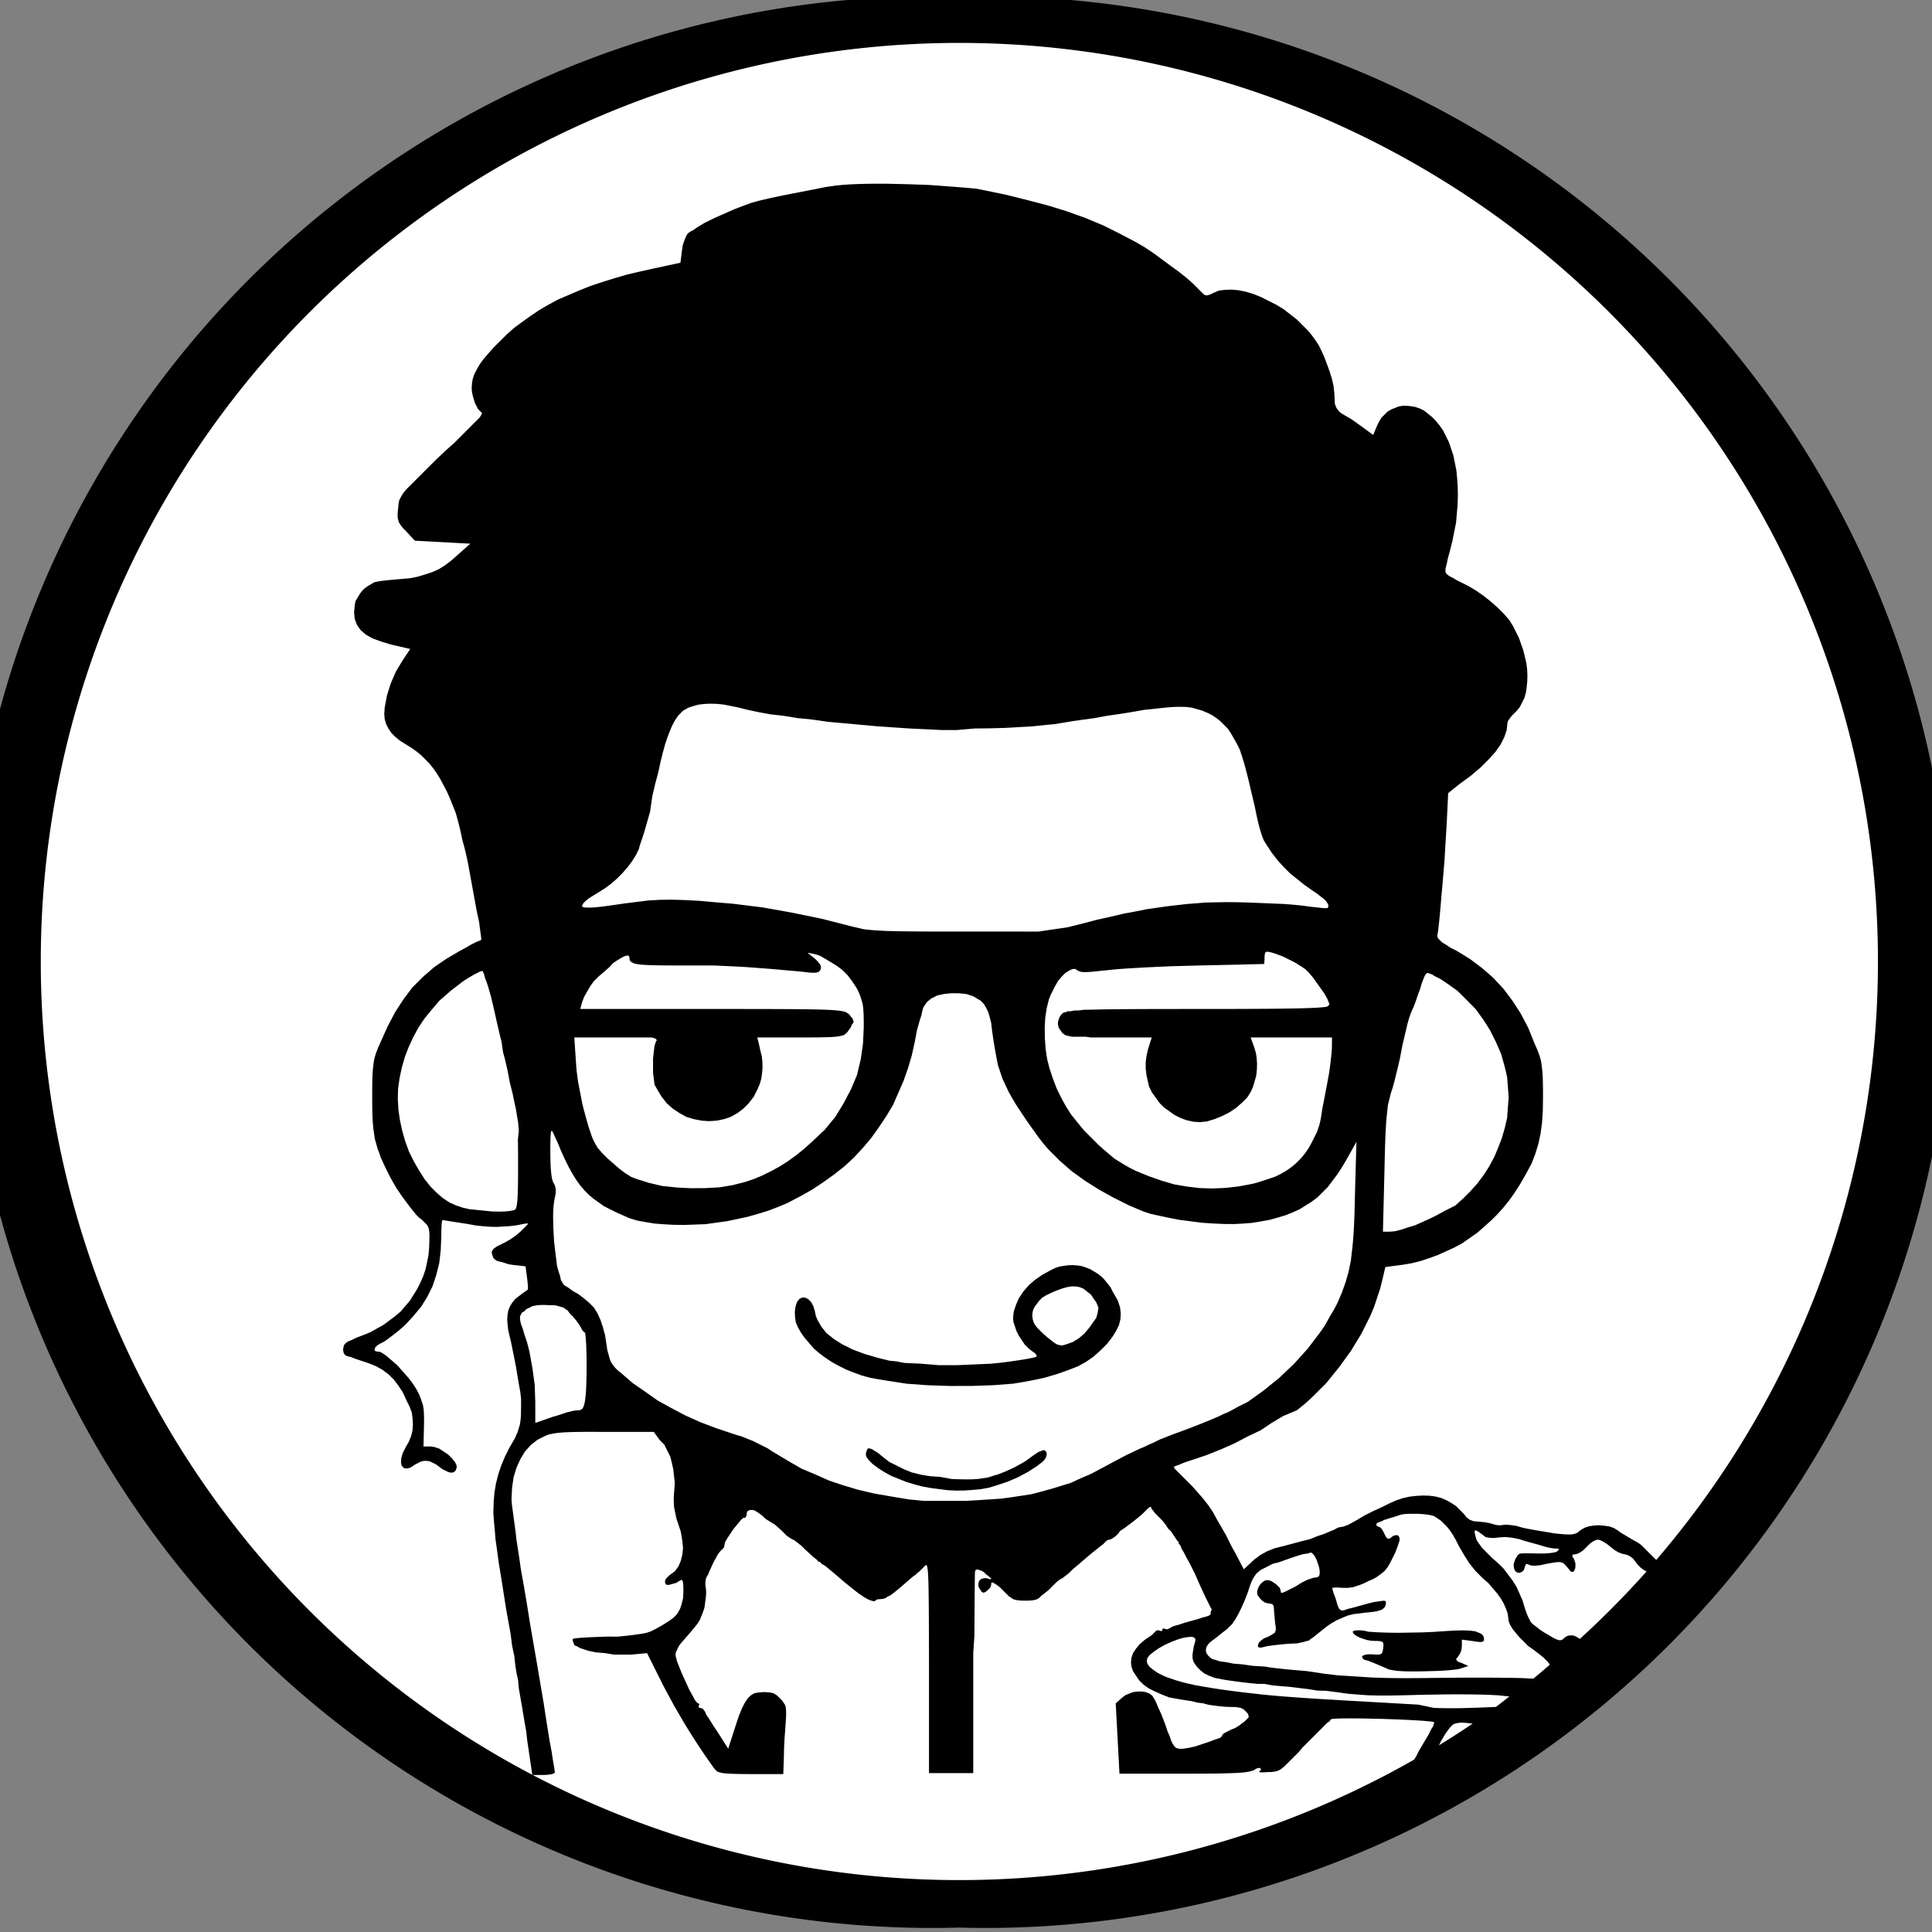 <?xml version="1.0" encoding="UTF-8" standalone="no"?>
<!-- Created with Inkscape (http://www.inkscape.org/) -->

<svg
   width="14.222mm"
   height="14.222mm"
   viewBox="0 0 14.222 14.222"
   version="1.1"
   id="svg1"
   inkscape:version="1.3 (0e150ed6c4, 2023-07-21)"
   sodipodi:docname="Cheng Logo.svg"
   xmlns:inkscape="http://www.inkscape.org/namespaces/inkscape"
   xmlns:sodipodi="http://sodipodi.sourceforge.net/DTD/sodipodi-0.dtd"
   xmlns="http://www.w3.org/2000/svg"
   xmlns:svg="http://www.w3.org/2000/svg"
   xmlns:shaper="http://www.shapertools.com/namespaces/shaper">
  <rect x="0" y="0" width="14.222" height="14.222" fill="#808080" stroke="none"/>
  <sodipodi:namedview
     id="namedview1"
     pagecolor="#ffffff"
     bordercolor="#666666"
     borderopacity="1.0"
     inkscape:showpageshadow="2"
     inkscape:pageopacity="0.0"
     inkscape:pagecheckerboard="0"
     inkscape:deskcolor="#d1d1d1"
     inkscape:document-units="mm"
     inkscape:zoom="1.0557596"
     inkscape:cx="285.10278"
     inkscape:cy="75.774824"
     inkscape:window-width="1920"
     inkscape:window-height="1017"
     inkscape:window-x="-8"
     inkscape:window-y="-8"
     inkscape:window-maximized="1"
     inkscape:current-layer="layer1" />
  <defs
     id="defs1" />
  <g
     inkscape:label="图层 1"
     inkscape:groupmode="layer"
     id="layer1"
     transform="translate(-97.896,-141.287)">
    <g
       id="layer1-9"
       transform="matrix(0.552,0,0,0.552,15.585,93.77)"
       style="stroke:none">
      <g
         id="g60"
         transform="matrix(0,10,-10,0,174.783,86.037)"
         style="stroke:none">
        <path
           d="m -1.35,0.505 a 1.288,1.288 0 1 1 2.575,0 1.288,1.288 0 1 1 -2.575,0 z"
           fill="#000000"
           shaper:cutDepth="0.0022"
           shaper:pathType="exterior"
           transform="matrix(1,0,0,-1,1.35,1.793)"
           vector-effect="non-scaling-stroke"
           id="path10-7"
           style="fill:#000000;fill-opacity:1;stroke:none;stroke-opacity:1" />
        <path
           d="m 0.044,0.446 v 0 l -0.016,0.003 -0.007,0.002 -0.007,0.002 -0.006,0.002 -0.005,0.001 -0.004,0.001 -0.002,0.001 v 0 l -0.006,0.004 -0.005,0.006 -0.004,0.008 -0.002,0.009 -0.001,0.01 7.08e-5,0.01 0.001,0.01 0.003,0.009 v 0 l 0.003,0.005 0.003,0.005 0.004,0.004 0.005,0.003 0.006,0.003 0.007,0.002 0.008,0.002 0.009,0.001 v 0 l 0.014,0.002 0.012,0.002 0.011,0.002 0.01,0.002 0.009,0.003 0.009,0.003 0.017,0.008 v 0 l 0.009,0.005 0.01,0.006 0.021,0.014 0.021,0.015 0.009,0.007 0.008,0.007 v 0 l 0.007,0.007 0.007,0.007 0.014,0.016 0.013,0.018 0.012,0.019 0.011,0.02 0.01,0.02 0.008,0.019 0.003,0.009 0.002,0.009 v 0 l 0.003,0.014 0.003,0.015 0.004,0.031 0.001,0.015 6.587e-4,0.015 6.55e-5,0.013 -5.678e-4,0.011 v 0 l -0.001,0.013 -0.002,0.012 -0.002,0.011 -0.003,0.011 -0.003,0.01 -0.004,0.01 -0.004,0.009 -0.005,0.008 -0.005,0.008 -0.006,0.008 -0.007,0.007 -0.007,0.007 -0.008,0.006 -0.008,0.006 -0.009,0.006 -0.01,0.006 -0.025,0.014 0.072,-0.002 v 0 l 0.014,-2.986e-4 0.013,-3.902e-4 0.012,-4.934e-4 0.011,-6.081e-4 0.01,-7.344e-4 0.009,-8.722e-4 0.017,-0.002 0.015,-0.003 0.014,-0.004 0.014,-0.005 0.014,-0.006 v 0 L 0.401,1.005 0.411,0.999 0.422,0.993 0.432,0.986 0.453,0.97 0.473,0.952 0.492,0.932 0.509,0.911 0.524,0.89 0.53,0.878 0.536,0.867 v 0 l 0.002,-0.004 0.002,-0.005 0.003,-0.006 0.003,-0.007 0.007,-0.017 0.007,-0.018 v 0 l 0.007,-0.019 0.007,-0.018 0.004,-0.008 0.003,-0.007 0.003,-0.006 0.002,-0.005 v 0 L 0.595,0.728 0.604,0.711 0.612,0.696 0.62,0.681 0.626,0.667 0.632,0.654 0.636,0.641 0.64,0.628 0.647,0.602 0.649,0.589 0.651,0.576 0.653,0.561 0.654,0.546 0.655,0.531 0.656,0.513 v 0 L 0.656,0.505 0.656,0.497 0.656,0.483 0.656,0.471 0.656,0.459 0.654,0.438 0.652,0.426 0.65,0.414 v 0 L 0.646,0.391 0.641,0.37 0.635,0.35 0.629,0.332 0.621,0.314 0.613,0.295 0.602,0.276 0.596,0.266 0.59,0.256 v 0 L 0.586,0.25 0.583,0.244 0.576,0.23 0.57,0.215 0.568,0.208 0.566,0.202 v 0 L 0.559,0.181 0.551,0.16 0.542,0.14 0.532,0.121 0.522,0.103 0.51,0.086 0.499,0.07 0.486,0.055 v 0 L 0.482,0.05 0.478,0.046 0.474,0.043 0.471,0.041 0.466,0.039 0.462,0.038 0.455,0.036 0.448,0.035 v 0 L 0.435,0.033 0.424,0.03 0.415,0.027 0.406,0.023 0.398,0.018 0.392,0.012 0.386,0.005 0.38,-0.003 v 0 L 0.376,-0.01 0.371,-0.017 0.368,-0.022 0.366,-0.023 0.365,-0.024 v 0 L 0.361,-0.026 0.356,-0.027 0.35,-0.029 0.343,-0.031 0.327,-0.033 0.31,-0.035 0.292,-0.036 l -0.016,-3.086e-4 -0.007,2.169e-4 -0.007,4.845e-4 -0.006,7.67e-4 -0.005,0.001 v 0 l -0.005,0.001 -0.005,1.176e-4 -0.005,-9.085e-4 -0.004,-0.002 v 0 l -0.002,-0.001 -0.003,-9.185e-4 -0.004,-7.662e-4 -0.005,-6.179e-4 -0.006,-4.737e-4 -0.007,-3.333e-4 -0.007,-1.971e-4 -0.008,-6.48e-5 v 0 l -0.009,3.54e-5 -0.007,1.196e-4 -0.005,2.238e-4 -0.004,3.48e-4 -0.002,4.924e-4 -6.212e-4,6.566e-4 7.415e-4,8.411e-4 0.002,0.001 v 0 l 0.013,0.006 0.012,0.005 0.011,0.005 0.01,0.005 0.009,0.005 0.008,0.005 0.007,0.005 0.007,0.006 0.006,0.006 0.005,0.006 0.005,0.007 0.005,0.007 0.004,0.008 0.004,0.008 0.004,0.009 0.004,0.009 v 0 l 0.003,0.01 0.002,0.011 0.002,0.012 0.001,0.013 7.18e-4,0.013 1.484e-4,0.014 -0.001,0.028 -0.004,0.029 -0.006,0.028 -0.004,0.014 -0.004,0.013 -0.005,0.013 -0.005,0.012 v 0 L 0.25,0.293 0.241,0.309 0.231,0.324 0.221,0.338 0.21,0.352 0.198,0.365 0.185,0.377 0.172,0.388 0.158,0.398 0.143,0.408 0.128,0.417 0.112,0.424 0.096,0.431 0.079,0.437 0.062,0.442 Z M 0.597,0.403 v 0 L 0.592,0.397 0.589,0.392 0.587,0.389 l -0.001,-0.003 -1.142e-4,-0.002 8.357e-4,-0.001 0.002,-0.001 0.003,-0.001 v 0 l 0.003,-2.405e-4 0.003,0.001 0.004,0.003 0.005,0.005 v 0 l 0.006,0.008 0.005,0.008 0.005,0.009 0.004,0.01 0.004,0.01 0.003,0.01 0.003,0.011 0.002,0.011 0.003,0.023 5.131e-4,0.011 -9.56e-5,0.011 -7.188e-4,0.011 -0.001,0.011 -0.002,0.011 -0.003,0.01 v 0 l -0.005,0.015 -0.006,0.014 -0.007,0.013 -0.007,0.011 -0.003,0.004 -0.003,0.004 -0.003,0.003 -0.003,0.002 -0.003,0.001 -0.003,2.017e-4 -0.002,-8.323e-4 -0.002,-0.002 v 0 l -1.035e-4,-0.001 4.295e-4,-0.002 9.186e-4,-0.002 0.001,-0.003 0.004,-0.006 0.005,-0.007 v 0 l 0.003,-0.004 0.003,-0.005 0.006,-0.011 0.005,-0.011 0.004,-0.01 v 0 l 0.002,-0.007 0.002,-0.006 0.002,-0.013 4.95e-4,-0.007 1.624e-4,-0.008 -1.343e-4,-0.01 -3.948e-4,-0.011 v 0 L 0.624,0.48 0.623,0.466 0.621,0.454 0.618,0.442 0.614,0.432 0.609,0.422 0.604,0.412 Z M 0.377,0.71 v 0 l -0.006,-0.003 -0.005,-0.004 -0.005,-0.004 -0.004,-0.004 -0.004,-0.005 -0.003,-0.005 -0.003,-0.005 -0.002,-0.005 -0.002,-0.006 -0.001,-0.006 -4.327e-4,-0.006 1.609e-4,-0.006 7.641e-4,-0.006 0.001,-0.006 0.002,-0.006 0.003,-0.006 v 0 l 0.006,-0.011 0.007,-0.01 0.007,-0.008 0.008,-0.007 0.009,-0.006 0.009,-0.004 0.009,-0.003 0.009,-9.245e-4 v 0 l 0.005,5.538e-4 0.006,0.002 0.006,0.002 0.006,0.003 0.012,0.008 0.005,0.005 0.004,0.005 v 0 l 0.002,0.003 0.002,0.002 0.002,9.673e-4 0.001,-1.55e-4 v 0 l 4.917e-4,-0.001 6.841e-4,-0.002 8.443e-4,-0.004 9.727e-4,-0.005 0.001,-0.006 0.001,-0.006 0.002,-0.014 v 0 L 0.472,0.558 0.473,0.548 0.474,0.526 0.475,0.502 0.475,0.478 0.473,0.454 0.472,0.432 0.47,0.422 0.469,0.412 0.467,0.404 0.465,0.396 v 0 L 0.46,0.379 0.454,0.363 0.447,0.349 0.44,0.338 l -0.008,-0.01 -0.009,-0.007 -0.009,-0.005 -0.005,-0.002 -0.005,-0.001 v 0 l -0.007,-0.002 -0.006,-0.003 -0.004,-0.004 -0.002,-0.004 -2.551e-4,-0.004 0.002,-0.004 0.004,-0.003 0.003,-0.001 0.003,-0.001 v 0 l 0.007,-9.603e-4 0.007,2.842e-4 0.007,0.001 0.007,0.003 0.007,0.004 0.007,0.005 0.007,0.006 0.007,0.006 0.006,0.007 0.006,0.008 0.006,0.009 0.005,0.009 0.005,0.01 0.004,0.01 0.004,0.011 0.003,0.011 v 0 l 0.002,0.011 0.002,0.012 0.002,0.013 0.002,0.013 0.002,0.028 0.001,0.03 -8.28e-5,0.03 -0.001,0.028 -0.001,0.013 -0.001,0.013 -0.002,0.012 -0.002,0.011 v 0 l -0.002,0.01 -0.002,0.009 -0.005,0.017 -0.005,0.014 -0.005,0.013 -0.006,0.011 -0.007,0.01 -0.008,0.009 -0.009,0.009 v 0 l -0.009,0.007 -0.008,0.005 -0.008,0.004 -0.008,0.002 -0.008,4.048e-4 -0.008,-0.001 -0.009,-0.003 z"
           fill="#7a7a7a"
           fill-rule="nonzero"
           shaper:cutDepth="0.0005"
           shaper:pathType="hogging"
           transform="matrix(1,0,0,-1,1.35,1.793)"
           vector-effect="non-scaling-stroke"
           id="path12-0"
           style="fill:#ffffff;fill-opacity:1;stroke:none;stroke-opacity:1" />
        <path
           d="m 0.438,0.623 v 0 l 0.004,0.005 0.003,0.004 0.002,0.003 0.001,0.003 6.166e-4,0.003 -7.69e-5,0.002 -6.78e-4,0.003 -0.001,0.003 v 0 L 0.444,0.657 0.439,0.665 0.433,0.672 0.426,0.678 0.419,0.683 0.412,0.688 0.405,0.69 0.398,0.691 v 0 L 0.396,0.69 0.391,0.688 0.387,0.685 0.381,0.681 v 0 L 0.377,0.676 0.373,0.671 0.371,0.666 l -0.001,-0.005 -4.21e-5,-0.006 0.001,-0.006 0.002,-0.007 0.003,-0.008 v 0 l 0.003,-0.007 0.003,-0.006 0.003,-0.005 0.004,-0.004 0.004,-0.003 0.004,-0.003 0.004,-0.002 0.004,-0.001 0.004,-3.13e-4 0.004,4.707e-4 0.004,0.001 0.004,0.002 0.004,0.003 0.004,0.004 0.004,0.004 z"
           fill="#7a7a7a"
           fill-rule="nonzero"
           shaper:cutDepth="0.0005"
           shaper:pathType="hogging"
           transform="matrix(1,0,0,-1,1.35,1.793)"
           vector-effect="non-scaling-stroke"
           id="path14-8"
           style="fill:#ffffff;fill-opacity:1;stroke:none;stroke-opacity:1" />
        <path
           d="m -0.034,1.122 v 0 l 0.007,-0.002 0.008,-0.003 0.009,-0.003 0.008,-0.003 v 0 l 0.004,-0.002 0.005,-0.002 0.006,-0.002 0.007,-0.002 0.03,-0.007 v 0 l 0.016,-0.003 0.017,-0.004 0.016,-0.004 0.007,-0.002 0.006,-0.002 v 0 l 0.016,-0.004 0.009,-0.001 0.01,-0.001 0.006,-4.541e-4 0.007,-4.05e-4 0.007,-3.629e-4 0.008,-3.278e-4 0.009,-2.998e-4 0.01,-2.787e-4 0.011,-2.647e-4 0.012,-2.577e-4 0.08,-0.002 v 0.009 0 l -6.005e-4,0.007 -0.002,0.008 -0.003,0.009 -0.003,0.01 -0.009,0.02 -0.005,0.01 -0.005,0.009 v 0 L 0.262,1.167 0.253,1.177 0.243,1.187 0.233,1.196 0.221,1.205 0.21,1.212 0.197,1.219 0.185,1.224 0.172,1.229 0.158,1.233 0.145,1.236 0.131,1.237 0.118,1.238 0.104,1.237 0.091,1.236 0.078,1.233 v 0 L 0.06,1.228 0.044,1.221 0.028,1.213 0.014,1.204 9.62e-5,1.194 -0.012,1.182 -0.024,1.17 -0.034,1.156 v 0 l -0.006,-0.009 -0.004,-0.008 -0.002,-0.003 -0.001,-0.003 -8.049e-4,-0.002 -2.799e-4,-0.001 v 0 l 0.001,-0.002 0.003,-0.002 0.005,-0.002 z"
           fill="#7a7a7a"
           fill-rule="nonzero"
           shaper:cutDepth="0.0005"
           shaper:pathType="hogging"
           transform="matrix(1,0,0,-1,1.35,1.793)"
           vector-effect="non-scaling-stroke"
           id="path16-0"
           style="fill:#ffffff;fill-opacity:1;stroke:none;stroke-opacity:1" />
        <path
           d="m -0.011,-0.188 v 0 L 7.603e-4,-0.198 0.013,-0.208 0.025,-0.216 0.038,-0.223 0.051,-0.229 0.064,-0.234 0.078,-0.238 0.092,-0.241 l 0.014,-0.002 0.014,-3.792e-4 0.014,7.762e-4 0.014,0.002 0.014,0.003 0.014,0.004 0.014,0.005 0.014,0.007 v 0 l 0.012,0.007 0.011,0.007 0.01,0.008 0.008,0.008 0.007,0.008 0.006,0.009 0.004,0.009 0.003,0.009 v 0 l 0.002,0.009 0.001,0.01 0.002,0.02 2.117e-4,0.009 -2.171e-4,0.008 -6.74e-4,0.007 -0.001,0.005 v 0 l -0.001,0.002 -0.002,0.001 -0.004,9.606e-4 -0.006,6.961e-4 -0.004,2.614e-4 -0.004,2.102e-4 -0.005,1.642e-4 -0.006,1.231e-4 -0.006,8.7e-5 -0.007,5.59e-5 -0.008,2.99e-5 -0.009,8.9e-6 v 0 l -0.009,-1.33e-5 -0.008,-4.48e-5 -0.008,-8.4e-5 -0.007,-1.305e-4 L 0.162,-0.082 0.151,-0.083 0.133,-0.086 0.124,-0.088 0.114,-0.09 v 0 L 0.106,-0.092 0.098,-0.094 0.082,-0.097 0.065,-0.101 0.058,-0.103 0.051,-0.104 v 0 l -0.007,-0.001 -0.008,-0.002 -0.017,-0.004 -0.018,-0.004 -0.017,-0.004 v 0 l -0.014,-0.004 -0.006,-0.002 -0.005,-0.002 -0.004,-0.001 -0.003,-0.001 -0.002,-9.472e-4 -7.449e-4,-6.667e-4 v 0 l 4.233e-4,-0.002 8.627e-4,-0.002 0.003,-0.006 0.004,-0.007 0.005,-0.008 0.013,-0.017 0.007,-0.008 z"
           fill="#7a7a7a"
           fill-rule="nonzero"
           shaper:cutDepth="0.0005"
           shaper:pathType="hogging"
           transform="matrix(1,0,0,-1,1.35,1.793)"
           vector-effect="non-scaling-stroke"
           id="path18-2"
           style="fill:#ffffff;fill-opacity:1;stroke:none;stroke-opacity:1" />
        <path
           d="m -0.075,0.303 0.008,0.01 v 0 l 0.004,0.004 0.004,0.003 0.003,0.001 0.003,-3.58e-4 v 0 l 0.003,-0.002 9.325e-4,-0.002 5.638e-4,-0.002 2.111e-4,-0.003 -1.256e-4,-0.004 -4.462e-4,-0.005 -7.509e-4,-0.006 v 0 L -0.053,0.259 -0.056,0.22 -0.058,0.179 -0.058,0.138 v 0 l -1.34e-5,-0.011 -4.6e-5,-0.01 -8.71e-5,-0.009 -1.367e-4,-0.008 -1.948e-4,-0.007 -2.615e-4,-0.006 -3.366e-4,-0.005 -4.202e-4,-0.004 -5.125e-4,-0.003 -6.132e-4,-0.003 -0.002,-0.004 -0.002,-0.002 -0.003,-4.723e-4 v 0 l -0.002,-1.951e-4 -0.001,-6.6e-4 -6.874e-4,-0.001 1.263e-4,-0.002 9.76e-4,-0.003 0.002,-0.004 0.003,-0.005 0.004,-0.006 v 0 L -0.056,0.039 -0.049,0.031 -0.043,0.024 -0.037,0.018 -0.03,0.013 -0.023,0.009 -0.016,0.005 -0.008,0.002 0,0 v 0.174 0 l 1.2e-6,0.015 4.2e-6,0.015 8.4e-6,0.014 1.36e-5,0.013 1.98e-5,0.012 2.72e-5,0.011 3.56e-5,0.01 4.5e-5,0.01 5.55e-5,0.009 6.71e-5,0.008 7.98e-5,0.007 9.35e-5,0.007 2.324e-4,0.012 3e-4,0.01 3.762e-4,0.008 4.608e-4,0.006 5.541e-4,0.005 6.557e-4,0.004 7.66e-4,0.003 8.847e-4,0.002 0.002,0.003 v 0 l 0.006,0.005 0.003,0.001 0.002,5.398e-4 v 0 L 0.021,0.362 0.024,0.361 0.031,0.356 v 0 l 0.002,-0.002 0.002,-0.003 0.001,-0.004 8.591e-4,-0.005 3.178e-4,-0.004 2.527e-4,-0.004 1.945e-4,-0.005 1.435e-4,-0.006 9.94e-5,-0.006 6.23e-5,-0.007 3.22e-5,-0.008 9.2e-6,-0.009 V 0.236 l 0.008,0.002 v 0 l 0.009,0.002 0.008,0.002 0.008,8.498e-4 0.008,1.122e-4 0.007,-6.253e-4 0.007,-0.001 0.007,-0.002 0.007,-0.003 v 0 l 0.01,-0.005 0.009,-0.007 0.007,-0.007 0.006,-0.008 0.005,-0.009 0.003,-0.009 0.002,-0.01 6.193e-4,-0.01 -7.153e-4,-0.01 -0.002,-0.01 -0.003,-0.01 -0.005,-0.009 -0.006,-0.009 -0.007,-0.008 -0.009,-0.007 -0.01,-0.006 v 0 L 0.101,0.099 0.093,0.098 0.085,0.097 0.075,0.097 0.066,0.097 0.057,0.098 0.049,0.099 0.043,0.101 v 0 L 0.042,0.102 0.04,0.101 0.039,0.099 0.038,0.095 0.038,0.092 0.038,0.088 0.038,0.084 0.038,0.079 0.038,0.072 0.038,0.065 0.038,0.057 0.038,0.048 v -0.056 l 0.03,0.002 v 0 l 0.014,0.001 0.015,0.002 0.031,0.006 0.015,0.004 0.014,0.004 0.012,0.004 0.005,0.002 0.004,0.002 v 0 l 0.007,0.004 0.007,0.006 0.007,0.007 0.007,0.008 0.007,0.008 0.006,0.008 0.005,0.008 0.003,0.008 v 0 l 0.005,0.016 0.004,0.017 0.002,0.019 0.001,0.019 -9.62e-5,0.019 -0.001,0.019 -0.003,0.018 -0.004,0.016 v 0 l -0.004,0.012 -0.005,0.012 -0.006,0.012 -0.006,0.011 -0.007,0.011 -0.008,0.011 -0.008,0.01 -0.009,0.01 v 0 L 0.161,0.326 0.144,0.34 0.126,0.351 0.107,0.361 0.088,0.369 0.067,0.374 0.046,0.377 l -0.022,0.001 v 0 l -0.01,-4.81e-5 -0.008,-2.084e-4 -0.007,-4.65e-4 -0.006,-8.176e-4 -0.01,-0.003 -0.005,-0.002 -0.006,-0.003 v 0 l -0.009,-0.006 -0.008,-0.006 -0.007,-0.007 -0.006,-0.008 v 0 l -0.009,-0.015 -0.004,-0.007 -0.001,-0.003 -9.827e-4,-0.003 z"
           fill="#7a7a7a"
           fill-rule="nonzero"
           shaper:cutDepth="0.0005"
           shaper:pathType="hogging"
           transform="matrix(1,0,0,-1,1.35,1.793)"
           vector-effect="non-scaling-stroke"
           id="path20-0"
           style="fill:#ffffff;fill-opacity:1;stroke:none;stroke-opacity:1" />
        <path
           d="m -0.06,0.912 0.002,-0.087 v 0 l 0.001,-0.037 7.702e-4,-0.018 8.384e-4,-0.017 8.865e-4,-0.016 9.145e-4,-0.014 4.615e-4,-0.006 4.61e-4,-0.005 4.58e-4,-0.005 4.525e-4,-0.004 v 0 l 0.001,-0.01 8.404e-4,-0.008 5.357e-4,-0.006 2.231e-4,-0.005 -9.75e-5,-0.004 -4.262e-4,-0.003 -7.629e-4,-0.002 -0.001,-0.002 v 0 l -0.002,-0.003 2.278e-4,-0.004 0.002,-0.004 0.003,-0.005 0.005,-0.005 0.006,-0.005 0.007,-0.004 0.008,-0.004 v 0 l 0.004,-0.002 0.005,-0.002 0.012,-0.003 0.013,-0.002 0.014,-6.941e-4 0.014,2.519e-4 0.014,0.001 0.013,0.002 0.012,0.003 v 0 l 0.015,0.005 0.013,0.005 0.012,0.006 0.011,0.006 0.011,0.007 0.01,0.008 0.011,0.009 0.011,0.011 v 0 l 0.009,0.009 0.007,0.008 0.006,0.007 0.005,0.006 0.008,0.013 0.004,0.007 0.004,0.008 v 0 l 0.007,0.017 0.006,0.017 0.005,0.017 0.003,0.017 0.002,0.017 5.825e-4,0.017 -7.001e-4,0.017 -0.002,0.018 v 0 l -0.002,0.011 -0.002,0.01 -0.003,0.01 -0.003,0.009 -0.003,0.009 -0.004,0.008 -0.004,0.007 -0.005,0.007 -0.005,0.006 -0.006,0.006 -0.006,0.005 -0.007,0.005 -0.007,0.004 -0.008,0.004 -0.008,0.004 -0.009,0.003 v 0 l -0.004,0.001 -0.005,0.001 -0.006,0.001 -0.007,0.001 -0.015,0.003 -0.016,0.003 -0.016,0.003 -0.015,0.002 -0.007,7.619e-4 -0.006,5.715e-4 -0.005,3.591e-4 -0.004,1.246e-4 H 0.038 V 0.894 l 0.014,0.005 v 0 l 0.007,0.002 0.007,0.001 0.007,4.549e-4 0.008,-2.145e-4 0.008,-8.717e-4 0.007,-0.002 0.007,-0.002 0.007,-0.003 v 0 l 0.008,-0.005 0.007,-0.007 0.007,-0.008 0.006,-0.009 0.005,-0.01 0.004,-0.01 0.003,-0.01 8.931e-4,-0.009 v 0 l -5.834e-4,-0.009 -0.002,-0.009 -0.003,-0.008 -0.004,-0.008 -0.005,-0.007 -0.005,-0.007 -0.006,-0.006 -0.007,-0.005 -0.007,-0.005 -0.008,-0.004 L 0.097,0.757 0.088,0.755 0.08,0.754 0.071,0.754 0.063,0.755 0.054,0.757 0.038,0.762 v -0.057 0 l -9e-6,-0.009 L 0.038,0.688 0.038,0.681 0.037,0.674 0.037,0.669 0.037,0.664 0.037,0.66 0.037,0.656 0.036,0.651 0.035,0.647 0.033,0.644 0.031,0.642 v 0 L 0.028,0.64 0.025,0.638 0.021,0.637 0.017,0.637 0.014,0.638 0.011,0.639 0.008,0.641 0.005,0.644 v 0 L 0.004,0.648 0.003,0.65 0.003,0.654 0.002,0.659 0.002,0.664 0.001,0.672 9.406e-4,0.68 6.792e-4,0.691 4.689e-4,0.703 3.048e-4,0.718 1.817e-4,0.734 1.34e-4,0.743 9.47e-5,0.753 6.31e-5,0.763 3.87e-5,0.774 2.09e-5,0.786 8.9e-6,0.798 2.1e-6,0.811 0,0.825 v 0 l -1.24e-5,0.024 -3.84e-5,0.022 -6.64e-5,0.02 -9.66e-5,0.018 -1.286e-4,0.016 -1.626e-4,0.014 -1.988e-4,0.012 -2.368e-4,0.011 -2.769e-4,0.009 -3.189e-4,0.008 -3.631e-4,0.006 -4.092e-4,0.005 -4.572e-4,0.004 -5.074e-4,0.002 -5.595e-4,0.001 -6.135e-4,4.482e-4 v 0 L -0.006,0.999 -0.009,0.998 -0.014,0.996 -0.021,0.992 -0.028,0.987 -0.042,0.977 -0.048,0.972 -0.053,0.967 v 0 L -0.057,0.961 -0.062,0.953 -0.066,0.945 -0.07,0.937 v 0 l -0.003,-0.008 -0.002,-0.006 -0.001,-0.004 -4.475e-4,-0.003 5.785e-4,-0.002 0.002,-0.001 0.003,-4.996e-4 0.004,-3.48e-5 z"
           fill="#7a7a7a"
           fill-rule="nonzero"
           shaper:cutDepth="0.0005"
           shaper:pathType="hogging"
           transform="matrix(1,0,0,-1,1.35,1.793)"
           vector-effect="non-scaling-stroke"
           id="path22-2"
           style="fill:#ffffff;fill-opacity:1;stroke:none;stroke-opacity:1" />
        <path
           d="m -0.263,0.093 v 0 L -0.249,0.089 -0.235,0.085 -0.223,0.081 -0.217,0.079 -0.213,0.078 v 0 l 0.008,-0.004 0.008,-0.005 0.008,-0.006 0.008,-0.007 0.007,-0.007 0.007,-0.008 0.006,-0.008 0.005,-0.008 v 0 l 0.008,-0.013 0.004,-0.005 0.002,-0.002 0.001,-0.001 v 0 l 0.002,-0.001 0.001,-5.778e-4 0.001,-2.48e-5 7.776e-4,5.966e-4 5.21e-4,0.001 3.127e-4,0.002 1.523e-4,0.003 4.01e-5,0.004 v 0 l -1.083e-4,0.003 -3.086e-4,0.004 -4.85e-4,0.005 -6.372e-4,0.006 -0.002,0.014 -0.002,0.014 v 0 l -0.002,0.016 -0.002,0.016 -8.564e-4,0.016 -1.59e-4,0.016 5.465e-4,0.017 0.001,0.019 8.999e-4,0.01 0.001,0.011 0.001,0.012 0.001,0.012 v 0 l 0.005,0.04 0.007,0.039 0.008,0.039 0.01,0.039 v 0 l 0.004,0.017 0.001,0.01 4.918e-4,0.006 4.081e-4,0.007 3.319e-4,0.007 2.633e-4,0.009 2.021e-4,0.01 1.486e-4,0.011 1.024e-4,0.013 6.39e-5,0.014 3.28e-5,0.016 9.3e-6,0.018 V 0.611 L -0.109,0.65 v 0 l -0.005,0.02 -0.005,0.019 -0.004,0.018 -0.004,0.017 -0.003,0.016 -0.003,0.015 -0.002,0.014 -0.002,0.014 -0.003,0.026 -0.002,0.026 -5.057e-4,0.026 1.232e-4,0.014 3.451e-4,0.014 v 0 l 0.001,0.025 0.001,0.024 8.237e-4,0.011 8.597e-4,0.009 8.838e-4,0.008 8.958e-4,0.006 v 0 l 0.001,0.009 8.498e-4,0.008 2.144e-4,0.003 5.81e-5,0.002 -1.102e-4,0.002 -2.906e-4,7.362e-4 v 0 l -0.002,8.831e-4 -0.002,-1.67e-4 -0.002,-0.001 -0.003,-0.002 -0.003,-0.003 -0.003,-0.004 -0.004,-0.005 -0.004,-0.006 v 0 l -0.007,-0.01 -0.008,-0.01 -0.008,-0.01 -0.009,-0.009 -0.009,-0.008 -0.009,-0.007 -0.009,-0.006 -0.008,-0.005 v 0 l -0.005,-0.002 -0.006,-0.002 -0.007,-0.002 -0.008,-0.002 -0.009,-0.002 -0.01,-0.002 -0.021,-0.005 v 0 l -0.013,-0.003 -0.012,-0.003 -0.011,-0.003 -0.01,-0.003 -0.009,-0.003 -0.008,-0.004 -0.007,-0.004 -0.007,-0.004 -0.006,-0.004 -0.005,-0.005 -0.005,-0.005 -0.004,-0.005 -0.004,-0.006 -0.003,-0.006 -0.003,-0.007 -0.002,-0.007 v 0 l -0.002,-0.007 -9.52e-4,-0.008 -1.743e-4,-0.01 2.157e-4,-0.006 4.236e-4,-0.006 6.36e-4,-0.007 8.53e-4,-0.008 0.001,-0.009 0.001,-0.01 0.002,-0.011 0.002,-0.012 0.002,-0.013 0.002,-0.014 v 0 l 0.003,-0.016 0.002,-0.015 0.002,-0.014 0.002,-0.012 0.002,-0.012 0.001,-0.011 0.002,-0.019 0.002,-0.036 5.278e-4,-0.019 1.441e-4,-0.01 8.7e-5,-0.011 v 0 L -0.372,0.502 -0.372,0.482 -0.373,0.462 -0.374,0.44 -0.377,0.396 -0.381,0.352 -0.383,0.33 -0.386,0.309 -0.388,0.289 -0.391,0.271 -0.393,0.253 -0.396,0.237 -0.399,0.223 -0.402,0.211 v 0 l -0.002,-0.01 -0.002,-0.01 -8.885e-4,-0.009 -2.552e-4,-0.009 3.861e-4,-0.008 0.001,-0.008 0.002,-0.007 0.002,-0.006 v 0 l 0.004,-0.007 0.006,-0.006 0.004,-0.003 0.005,-0.003 0.006,-0.003 0.007,-0.003 0.008,-0.003 0.009,-0.003 0.011,-0.003 0.012,-0.003 0.014,-0.003 0.015,-0.004 0.017,-0.004 z"
           fill="#7a7a7a"
           fill-rule="nonzero"
           shaper:cutDepth="0.0005"
           shaper:pathType="hogging"
           transform="matrix(1,0,0,-1,1.35,1.793)"
           vector-effect="non-scaling-stroke"
           id="path24-4"
           style="fill:#ffffff;fill-opacity:1;stroke:none;stroke-opacity:1" />
        <path
           d="m 0.932,1.138 v 0 l 3.078e-4,0.008 1.61e-4,0.009 1.97e-5,0.01 -1.161e-4,0.01 -6.177e-4,0.022 -0.001,0.024 a 1.225,1.225 35.772 0 1 -0.014,0.018 v 0 l -8.53e-4,-0.009 v 0 l -3.648e-4,-0.003 -3.253e-4,-0.004 -5.337e-4,-0.01 -3.815e-4,-0.012 -2.331e-4,-0.014 -8.89e-5,-0.015 5.15e-5,-0.016 5.077e-4,-0.033 v 0 l 3.52e-4,-0.012 2.839e-4,-0.011 2.118e-4,-0.01 1.356e-4,-0.009 5.54e-5,-0.009 -2.87e-5,-0.008 -3.26e-4,-0.014 -0.002,-0.026 -0.002,-0.014 -0.002,-0.016 v 0 L 0.909,0.983 0.907,0.971 0.904,0.946 0.903,0.934 0.902,0.923 0.9,0.912 0.9,0.903 v 0 L 0.899,0.893 0.898,0.884 0.897,0.876 0.896,0.869 0.895,0.862 0.894,0.856 0.892,0.846 0.889,0.838 0.886,0.832 0.882,0.827 0.878,0.823 v 0 l -0.004,-0.003 -0.003,-0.002 -0.003,-0.001 -0.003,-6.366e-4 -0.004,5.28e-5 -0.005,7.221e-4 -0.006,0.001 -0.007,0.002 v 0 l -0.003,9.09e-5 -0.002,-0.002 -7.335e-4,-0.003 3.166e-4,-0.005 0.001,-0.006 0.002,-0.007 0.003,-0.008 0.004,-0.009 v 0 l 0.005,-0.009 0.005,-0.007 0.004,-0.005 0.004,-0.003 0.004,-7.983e-4 0.004,0.001 0.004,0.003 0.004,0.005 v 0 l 0.004,0.006 0.004,0.008 0.002,0.005 0.002,0.006 0.002,0.006 0.002,0.007 0.002,0.008 0.002,0.009 0.002,0.011 0.002,0.012 0.002,0.013 0.002,0.015 0.002,0.016 0.002,0.018 v 0 l 6.351e-4,0.005 7.423e-4,0.008 8.366e-4,0.009 9.176e-4,0.011 9.859e-4,0.013 0.001,0.014 0.001,0.015 0.001,0.016 0.002,0.034 0.002,0.036 0.002,0.035 9.507e-4,0.017 z"
           fill="#7a7a7a"
           fill-rule="nonzero"
           shaper:cutDepth="0.0005"
           shaper:pathType="hogging"
           transform="matrix(1,0,0,-1,1.35,1.793)"
           vector-effect="non-scaling-stroke"
           id="path26-2"
           style="fill:#ffffff;fill-opacity:1;stroke:none;stroke-opacity:1" />
        <path
           d="m 0.954,1.164 v 0 l 0.001,-0.001 0.002,-0.002 0.002,-0.002 0.003,-0.002 0.004,-0.003 0.005,-0.003 0.005,-0.003 0.006,-0.003 a 1.225,1.225 31.472 0 1 -0.029,0.045 v 0 l -0.001,-0.009 -3.181e-4,-0.007 8.36e-4,-0.006 z"
           fill="#7a7a7a"
           fill-rule="nonzero"
           shaper:cutDepth="0.0005"
           shaper:pathType="hogging"
           transform="matrix(1,0,0,-1,1.35,1.793)"
           vector-effect="non-scaling-stroke"
           id="path28-5"
           style="fill:#ffffff;fill-opacity:1;stroke:none;stroke-opacity:1" />
        <path
           d="m 0.893,1.271 v 0 l -2.104e-4,-0.006 -3.838e-4,-0.007 v 0 l -1.241e-4,-0.003 -1.151e-4,-0.004 -1.05e-4,-0.005 -9.4e-5,-0.006 -1.51e-4,-0.013 -9.49e-5,-0.015 -3.07e-5,-0.017 4.14e-5,-0.018 3.314e-4,-0.037 v 0 l 1.639e-4,-0.013 1.053e-4,-0.012 4.41e-5,-0.011 -1.94e-5,-0.011 -8.56e-5,-0.01 -1.542e-4,-0.009 -5.244e-4,-0.017 -0.002,-0.031 -0.001,-0.016 -0.002,-0.017 v 0 L 0.883,0.969 0.881,0.946 0.88,0.936 0.879,0.927 0.878,0.919 0.877,0.914 v 0 L 0.876,0.897 0.874,0.883 0.873,0.871 0.871,0.861 0.87,0.853 0.868,0.847 0.867,0.843 0.865,0.84 v 0 l -0.003,-0.003 -0.003,-0.002 -0.003,-7.308e-4 -0.003,1.43e-4 -0.003,0.001 -0.003,0.002 -0.003,0.003 -0.003,0.004 v 0 l -0.003,0.004 -0.004,0.005 -0.004,0.005 -0.003,0.004 v 0 l -0.003,0.003 -0.004,0.004 -0.006,0.004 -0.007,0.004 -0.008,0.004 -0.009,0.004 -0.01,0.004 -0.012,0.004 v 0 l -0.005,0.002 -0.004,0.002 -0.006,0.004 -0.005,0.006 -0.002,0.004 -0.002,0.004 v 0 L 0.74,0.923 0.738,0.931 0.732,0.948 0.729,0.957 0.727,0.964 0.726,0.971 0.725,0.973 0.725,0.975 v 0 l 8.256e-4,0.001 0.002,0.002 0.003,0.002 0.004,0.002 0.009,0.003 0.004,8.216e-4 0.004,3.006e-4 v 0 l 0.003,-4.328e-4 0.002,-0.001 0.001,-0.002 4.382e-4,-0.003 v 0 l 2.331e-4,-0.002 6.7e-4,-0.002 0.002,-0.006 0.004,-0.008 0.005,-0.008 v 0 l 0.004,-0.008 0.003,-0.006 9.159e-4,-0.002 4.789e-4,-0.002 6.1e-6,-0.001 -5.031e-4,-4.028e-4 v 0 l -0.003,-4.837e-4 -0.003,-0.001 -0.005,-0.005 -0.004,-0.006 -0.001,-0.003 -4.389e-4,-0.003 v 0 l 6.627e-4,-0.003 0.002,-0.003 0.003,-0.003 0.003,-0.002 v 0 l 0.005,-0.002 0.004,-2.351e-4 0.003,0.001 0.004,0.003 v 0 l 0.003,0.003 0.002,0.003 0.001,0.003 5.398e-4,0.003 v 0 l 4.542e-4,0.003 0.001,0.002 0.002,0.001 0.003,3.848e-4 v 0 l 0.004,1.763e-4 0.005,4.65e-4 0.011,0.001 v 0 l 0.004,6.393e-4 0.003,3.066e-4 0.002,-1.343e-4 0.002,-6.833e-4 0.002,-0.001 0.001,-0.002 0.002,-0.003 0.002,-0.004 v 0 l 0.002,-0.005 0.003,-0.004 0.003,-0.003 0.003,-0.001 0.002,-1.37e-4 0.001,0.001 4.101e-4,0.003 -9.125e-4,0.004 v 0 l -5.571e-4,0.002 -6.293e-4,0.003 -0.001,0.007 -0.001,0.009 -0.001,0.01 v 0 L 0.846,0.956 0.844,0.965 0.842,0.972 0.84,0.974 0.839,0.976 v 0 L 0.827,0.991 v 0 l -0.004,0.005 -0.004,0.006 -0.004,0.007 -0.003,0.007 -0.003,0.007 -0.002,0.008 -0.002,0.016 v 0 l -5.344e-4,0.006 -5.986e-4,0.005 -6.947e-4,0.004 -8.23e-4,0.003 -9.833e-4,0.003 -0.001,0.002 -0.003,0.003 v 0 l -0.003,0.001 -0.002,4.222e-4 -0.002,-2.832e-4 -0.001,-9.566e-4 v 0 l -1.959e-4,-9.68e-4 3.96e-5,-0.002 7.014e-4,-0.005 0.001,-0.007 0.002,-0.008 0.005,-0.018 0.002,-0.008 0.002,-0.006 v 0 l 3.367e-4,-0.003 -0.002,-0.003 -0.002,-0.001 -0.002,-0.001 -0.003,-0.001 -0.004,-0.001 v 0 l -0.006,-0.002 -0.005,-0.002 -0.004,-0.001 -0.002,-4.276e-4 v 0 l -4.383e-4,0.001 -2.458e-4,0.003 1.07e-5,0.004 3.313e-4,0.005 v 0 l 1.016e-4,0.007 -0.001,0.008 -0.003,0.009 -0.002,0.005 -0.003,0.006 v 0 l -0.003,0.007 -0.003,0.005 -0.003,0.004 -0.003,0.004 -0.003,0.003 -0.004,0.003 -0.005,0.003 -0.006,0.003 v 0 l -0.008,0.004 -0.008,0.003 -0.006,0.002 -0.002,6.22e-4 -0.002,2.171e-4 v 0 l -0.002,-3.2e-4 -0.002,-8.932e-4 -9.88e-4,-0.001 -4.389e-4,-0.002 8.177e-4,-0.004 0.003,-0.004 v 0 l 0.001,-0.002 -2.885e-4,-0.002 -0.002,-0.002 -0.004,-0.002 v 0 l -0.004,-0.002 -0.003,-0.002 -0.002,-0.002 -7.215e-4,-0.002 v 0 l -8.55e-4,-0.002 -0.002,-0.001 v 0 l -0.001,2.879e-4 -0.001,9.893e-4 -0.001,0.002 -0.001,0.003 -0.002,0.004 -0.002,0.006 -0.002,0.007 -0.003,0.009 v 0 l -8.377e-4,0.004 -4.77e-4,0.006 3.21e-5,0.014 4.609e-4,0.007 7.255e-4,0.006 9.66e-4,0.005 0.001,0.003 v 0 l 0.006,0.009 0.004,0.004 0.004,0.004 0.005,0.004 0.006,0.004 0.007,0.004 0.008,0.004 v 0 l 0.012,0.007 0.011,0.007 0.01,0.008 0.01,0.01 v 0 l 0.006,0.007 0.007,0.006 0.007,0.006 0.007,0.005 0.007,0.004 0.007,0.003 0.006,0.002 0.005,6.981e-4 v 0 l 0.005,5.691e-4 0.005,0.002 0.005,0.003 0.005,0.004 0.006,0.005 0.006,0.006 0.006,0.006 0.005,0.007 v 0 l 0.006,0.008 0.005,0.006 0.005,0.005 0.004,0.003 A 1.225,1.225 40.06 0 0 0.893,1.271 Z M 0.829,1.045 v 0 l -4.542e-4,-0.006 1.549e-4,-0.005 7.322e-4,-0.003 0.001,-0.001 v 0 l 0.002,6.867e-4 0.002,0.002 0.002,0.003 0.002,0.004 0.003,0.009 9.413e-4,0.005 3.36e-4,0.005 v 0 l 4.61e-5,0.004 1.944e-4,0.003 4.268e-4,0.002 7.435e-4,0.002 0.001,8.931e-4 0.002,3.841e-4 0.002,-8.7e-6 0.003,-2.852e-4 v 0 l 0.003,-4.055e-4 0.002,-5.297e-4 0.002,-7.783e-4 0.001,-0.001 6.46e-4,-0.002 2.572e-4,-0.002 -5.55e-5,-0.003 -2.919e-4,-0.004 v 0 l -1.804e-4,-0.005 4.048e-4,-0.004 8.698e-4,-0.003 0.001,-0.002 0.001,-5.204e-4 0.002,7.502e-4 0.002,0.002 0.001,0.004 v 0 l 0.001,0.003 0.002,0.005 0.005,0.012 v 0 l 0.004,0.009 0.001,0.005 8.317e-4,0.006 5.27e-4,0.007 2.586e-4,0.008 2.6e-5,0.01 -1.703e-4,0.012 v 0 l -4.97e-4,0.017 -4.109e-4,0.008 -5.03e-4,0.007 -5.832e-4,0.006 -6.513e-4,0.005 -7.074e-4,0.004 -7.515e-4,0.002 -0.003,0.009 -0.004,-0.009 v 0 l -0.001,-0.003 -9.7e-4,-0.002 -0.002,-0.002 -0.002,5.88e-5 -0.002,0.002 v 0 l -0.003,0.002 -0.004,0.002 -0.004,0.001 -0.004,3.634e-4 H 0.841 l 0.002,0.015 v 0 l 6.4e-4,0.004 3.754e-4,0.003 1.029e-4,0.003 -1.777e-4,0.002 -0.001,0.002 -0.002,6.252e-4 v 0 l -0.004,-6.466e-4 -0.003,-0.002 -0.002,-0.004 -0.002,-0.005 -9.426e-4,-0.007 -3.453e-4,-0.009 2.238e-4,-0.011 7.648e-4,-0.013 v 0 l 0.001,-0.015 7.168e-4,-0.016 5.398e-4,-0.031 -1.851e-4,-0.015 -4.936e-4,-0.014 -8.063e-4,-0.012 z"
           fill="#7a7a7a"
           fill-rule="nonzero"
           shaper:cutDepth="0.0005"
           shaper:pathType="hogging"
           transform="matrix(1,0,0,-1,1.35,1.793)"
           vector-effect="non-scaling-stroke"
           id="path30-4"
           style="fill:#ffffff;fill-opacity:1;stroke:none;stroke-opacity:1" />
        <path
           d="m 0.84,1.333 a 1.225,1.225 42.494 0 1 -0.09,0.089 v 0 l -0.002,-0.004 -0.003,-0.004 -0.004,-0.004 -0.004,-0.003 v 0 l -0.004,-0.003 -0.003,-0.004 -0.002,-0.004 -7.802e-4,-0.003 v 0 l -8.337e-4,-0.004 -0.002,-0.005 -0.003,-0.005 -0.004,-0.005 v 0 l -0.004,-0.005 -0.003,-0.005 -0.002,-0.004 -7.856e-4,-0.003 v 0 l 7.856e-4,-0.003 0.002,-0.004 0.003,-0.004 0.004,-0.004 v 0 l 0.004,-0.004 0.003,-0.004 0.002,-0.004 8.337e-4,-0.003 v 0 l 2.458e-4,-0.003 9.513e-4,-0.001 0.002,1.175e-4 0.003,0.002 v 0 l 0.006,0.002 0.006,-2.138e-4 0.002,-7.001e-4 0.002,-0.001 0.001,-0.001 4.69e-4,-0.002 v 0 l -5.986e-4,-0.001 -0.002,-0.002 -0.005,-0.004 v 0 l -0.002,-0.002 -0.002,-0.002 -0.001,-0.002 -6.246e-4,-0.002 -9.55e-5,-0.003 3.894e-4,-0.004 8.304e-4,-0.005 0.001,-0.006 v 0 l 0.002,-0.009 6.894e-4,-0.007 -2.726e-4,-0.005 -0.001,-0.003 v 0 l -0.001,-0.002 1.016e-4,-0.002 0.002,-0.001 0.003,-0.001 v 0 l 0.003,-0.001 0.002,-0.002 0.001,-0.002 5.979e-4,-0.002 -1.556e-4,-0.002 -9.293e-4,-0.002 -0.002,-0.002 -0.003,-0.001 v 0 l -0.003,-5.291e-4 -0.003,1.443e-4 -0.006,0.002 -0.005,0.003 -0.002,0.002 -6.399e-4,0.002 v 0 l -1.122e-4,0.001 -8.02e-5,0.002 -6.41e-5,0.006 6.41e-5,0.007 1.924e-4,0.008 v 0 l -4.81e-5,0.008 -5.932e-4,0.008 -0.001,0.006 -6.594e-4,0.002 -7.354e-4,0.001 v 0 l -0.002,0.002 -0.001,4.275e-4 -5.345e-4,-0.002 -1.496e-4,-0.004 v 0 l -1.71e-4,-0.002 -4.917e-4,-0.003 -7.802e-4,-0.004 -0.001,-0.004 -0.003,-0.01 -0.003,-0.011 v 0 l -0.002,-0.007 -0.002,-0.006 -0.001,-0.005 -9.866e-4,-0.005 -8.711e-4,-0.009 5.718e-4,-0.008 v 0 l 7.642e-4,-0.007 -2.939e-4,-0.006 -0.001,-0.005 -0.003,-0.004 v 0 l -0.003,-0.004 -0.002,-0.003 -7.896e-4,-0.002 1.163e-4,-0.001 0.001,-6.246e-4 0.002,8.48e-5 0.003,7.502e-4 0.004,0.001 v 0 l 0.003,0.001 0.003,0.002 0.007,0.005 0.007,0.007 0.007,0.007 v 0 l 0.007,0.008 0.007,0.007 0.008,0.006 0.008,0.006 0.008,0.005 0.009,0.004 0.009,0.004 0.01,0.003 v 0 l 0.006,0.002 0.005,0.002 0.004,0.002 0.004,0.002 0.003,0.003 0.003,0.004 0.004,0.005 0.004,0.006 v 0 l 0.004,0.007 0.003,0.005 0.002,0.004 0.001,0.003 3.748e-4,0.002 -4.229e-4,0.002 -0.001,0.002 -0.002,0.002 v 0 l -0.002,0.003 -0.001,0.003 -1.763e-4,0.004 8.176e-4,0.004 v 0 z"
           fill="#7a7a7a"
           fill-rule="nonzero"
           shaper:cutDepth="0.0005"
           shaper:pathType="hogging"
           transform="matrix(1,0,0,-1,1.35,1.793)"
           vector-effect="non-scaling-stroke"
           id="path32-8"
           style="fill:#ffffff;fill-opacity:1;stroke:none;stroke-opacity:1" />
        <path
           d="m 0.405,-0.078 v 0 l 0.004,-0.002 0.002,-4.335e-4 0.003,4.34e-5 0.003,5.404e-4 0.004,0.001 0.005,0.002 0.007,0.002 v 0 l 0.012,0.004 0.012,0.003 0.022,0.004 0.022,0.003 0.023,8.016e-4 h 0.028 l -0.008,0.023 v 0 l -0.003,0.01 -0.003,0.009 -0.002,0.008 -4.87e-4,0.003 -1.703e-4,0.002 v 0 l -4.436e-4,0.005 -0.002,0.003 -0.002,0.001 -0.002,8.758e-4 -0.003,7.716e-4 -0.004,7.515e-4 v 0 l -0.004,4.81e-4 -0.004,4.168e-4 -0.005,3.527e-4 -0.006,2.886e-4 -0.013,3.848e-4 -0.014,1.282e-4 -0.014,-1.282e-4 -0.013,-3.848e-4 -0.005,-2.886e-4 -0.005,-3.527e-4 -0.004,-4.168e-4 -0.003,-4.81e-4 v 0 L 0.429,0.003 0.423,-1.71e-4 0.416,-0.005 0.41,-0.01 v 0 L 0.406,-0.014 0.402,-0.017 0.4,-0.02 0.398,-0.023 0.397,-0.027 0.396,-0.03 0.395,-0.035 0.395,-0.041 v 0 l -3.16e-4,-0.007 9.69e-5,-0.006 5.377e-4,-0.005 0.001,-0.005 0.002,-0.004 0.002,-0.004 0.003,-0.003 z"
           fill="#7a7a7a"
           fill-rule="nonzero"
           shaper:cutDepth="0.0005"
           shaper:pathType="hogging"
           transform="matrix(1,0,0,-1,1.35,1.793)"
           vector-effect="non-scaling-stroke"
           id="path34-0"
           style="fill:#ffffff;fill-opacity:1;stroke:none;stroke-opacity:1" />
        <path
           d="m 0.734,1.434 v 0 l 6.441e-4,9.416e-4 A 1.225,1.225 49.38 1 1 1.001,1.112 v 0 l -0.005,0.003 -0.006,0.003 -0.012,0.007 v 0 l -0.01,0.006 -0.004,0.002 -0.004,0.002 -0.003,0.002 -0.003,0.001 -0.002,6.446e-4 -7.529e-4,5.54e-5 v 0 l -3.214e-4,-6.788e-4 -3.221e-4,-0.001 -6.411e-4,-0.005 -6.28e-4,-0.007 -6.045e-4,-0.009 -5.704e-4,-0.01 -5.258e-4,-0.011 -8.758e-4,-0.024 -5.711e-4,-0.025 -1.451e-4,-0.011 -3.73e-5,-0.01 8.09e-5,-0.009 2.097e-4,-0.007 3.49e-4,-0.005 2.3e-4,-0.002 2.687e-4,-9.273e-4 v 0 L 0.95,0.999 0.952,0.996 0.956,0.992 0.961,0.987 0.966,0.982 0.972,0.976 0.985,0.963 v 0 l 0.006,-0.005 0.005,-0.005 0.004,-0.004 0.004,-0.004 0.003,-0.003 0.003,-0.003 0.004,-0.005 0.002,-0.004 0.001,-0.004 5.217e-4,-0.004 9.29e-5,-0.005 v 0 L 1.018,0.911 1.018,0.907 l -5.398e-4,-0.002 -3.32e-4,-6.54e-5 -3.68e-4,5.678e-4 v 0 l -7.963e-4,0.001 -0.001,9.299e-4 -0.001,2.885e-4 -0.001,-5.451e-4 v 0 l -8.337e-4,-0.001 6.41e-5,-0.002 9.62e-4,-0.003 0.002,-0.003 v 0 l 0.001,-0.003 0.001,-0.004 8.938e-4,-0.006 3.642e-4,-0.004 3.132e-4,-0.005 2.65e-4,-0.006 2.199e-4,-0.006 1.779e-4,-0.007 1.388e-4,-0.008 1.027e-4,-0.009 6.96e-5,-0.01 3.96e-5,-0.011 1.25e-5,-0.013 V 0.719 L 0.926,0.714 0.918,0.723 v 0 l -0.003,0.004 -0.002,0.005 -0.002,0.005 -8.05e-4,0.006 -1.93e-5,0.006 7.942e-4,0.005 0.002,0.005 0.003,0.004 v 0 l 0.002,0.001 0.003,0.002 0.004,0.002 0.005,0.002 0.011,0.005 0.013,0.005 v 0 l 0.009,0.003 0.007,0.003 0.006,0.002 0.004,0.002 0.003,0.002 0.002,0.002 0.001,0.002 5.832e-4,0.003 v 0 l 9.37e-5,0.002 -2.093e-4,0.003 -0.001,0.007 -0.002,0.009 -0.003,0.009 -0.003,0.009 -0.003,0.008 -0.001,0.003 -0.001,0.003 -0.001,0.002 -9.283e-4,0.001 v 0 L 0.967,0.857 0.965,0.86 0.961,0.868 v 0 L 0.959,0.873 0.956,0.878 0.953,0.882 0.95,0.886 v 0 l -0.002,0.002 -0.002,0.002 -0.001,0.001 -0.001,4.443e-4 -0.003,-7.749e-4 -0.002,-0.001 -0.002,-0.002 v 0 l -0.003,-0.003 -0.002,-0.004 -0.001,-0.006 -1.924e-4,-0.007 v 0 l -2.458e-4,-0.007 -6.947e-4,-0.008 -0.001,-0.008 -0.001,-0.007 v 0 L 0.926,0.831 0.925,0.823 0.923,0.815 0.922,0.808 v 0 L 0.92,0.796 0.918,0.785 0.914,0.775 0.91,0.766 0.906,0.758 0.901,0.751 0.895,0.745 0.889,0.741 0.883,0.737 0.877,0.735 l -0.006,-6.759e-4 -0.006,7.2e-4 -0.006,0.002 -0.006,0.004 -0.006,0.005 -0.006,0.007 v 0 l -0.006,0.009 -0.003,0.003 -0.002,0.002 v 0 l -0.001,0.001 -5.13e-4,0.002 5.13e-4,0.003 v 0 l 6.52e-4,0.001 -5.34e-5,0.001 -6.948e-4,8.123e-4 -0.001,2.993e-4 v 0 l -0.001,2.939e-4 -7.322e-4,7.749e-4 -1.55e-4,0.001 4.543e-4,0.001 v 0 l 6.573e-4,0.002 -1.6e-5,0.002 -0.002,0.004 v 0 l -7.615e-4,0.001 -9.7e-4,0.002 -0.001,0.003 -0.001,0.004 -0.003,0.009 -0.003,0.011 v 0 l -0.002,0.007 -0.002,0.006 -0.001,0.004 -0.001,0.003 -0.001,0.002 -0.001,0.001 -0.001,4.883e-4 -0.002,-2.051e-4 v 0 L 0.801,0.842 0.797,0.84 0.791,0.837 0.785,0.834 0.77,0.827 0.754,0.82 0.738,0.812 0.731,0.808 0.725,0.805 0.72,0.802 0.715,0.8 0.713,0.798 0.711,0.798 v 0 l -0.002,-0.002 -0.003,-0.002 -0.009,-0.006 v 0 L 0.693,0.784 0.687,0.78 0.682,0.776 0.678,0.772 v 0 L 0.672,0.766 0.669,0.764 0.667,0.762 v 0 L 0.664,0.761 0.664,0.76 0.665,0.758 0.667,0.756 v 0 l 0.003,-0.003 0.004,-0.004 0.009,-0.011 v 0 L 0.692,0.726 0.696,0.72 0.7,0.717 v 0 l 0.003,-0.003 0.002,-0.003 0.002,-0.003 6.039e-4,-0.002 v 0 l 3.58e-4,-0.002 9.673e-4,-0.002 0.003,-0.003 v 0 l 0.002,-0.002 0.003,-0.004 0.008,-0.01 v 0 l 0.005,-0.006 0.006,-0.007 0.006,-0.007 0.005,-0.006 v 0 l 0.005,-0.005 0.004,-0.005 0.003,-0.004 7.087e-4,-0.001 2.479e-4,-7.595e-4 v 0 l 2.946e-4,-9.032e-4 8.437e-4,-0.001 0.003,-0.004 0.005,-0.005 0.006,-0.006 v 0 l 0.004,-0.005 0.003,-0.004 0.003,-0.003 0.002,-0.003 0.001,-0.003 6.593e-4,-0.004 2.986e-4,-0.004 7.02e-5,-0.005 v 0 l -8.08e-5,-0.005 -3.093e-4,-0.004 -6.38e-4,-0.004 -0.001,-0.003 -0.002,-0.003 -0.002,-0.003 -0.003,-0.003 -0.004,-0.004 v 0 l -0.005,-0.005 -0.003,-0.004 -0.002,-0.003 -0.001,-0.002 -4.843e-4,-0.001 3.614e-4,-8.784e-4 0.001,-4.536e-4 0.002,-1.289e-4 v 0 l 0.002,-4.757e-4 0.002,-0.001 0.004,-0.004 v 0 l 0.002,-0.003 5.13e-4,-0.002 -0.001,-0.002 -0.003,-0.002 v 0 l -0.003,-0.002 -0.003,-6.6e-4 -0.003,3.02e-4 -0.003,0.001 -0.002,0.002 -0.001,0.003 -5.157e-4,0.003 5.585e-4,0.003 v 0 l 6.353e-4,0.002 3.427e-4,0.002 1.4e-5,8.504e-4 -3.507e-4,1.81e-4 -7.515e-4,-5.083e-4 -0.001,-0.001 -0.002,-0.002 -0.002,-0.003 v 0 l -0.003,-0.003 -0.002,-0.003 -0.001,-0.003 -7.709e-4,-0.002 -1.296e-4,-0.002 5.037e-4,-0.001 0.001,-8.09e-4 0.002,-4.362e-4 v 0 l 0.001,-6.41e-5 0.002,-6.42e-5 0.004,-6.41e-5 0.005,-6.41e-5 0.006,-6.41e-5 0.007,-6.42e-5 0.008,-6.41e-5 0.009,-6.41e-5 0.01,-6.42e-5 0.01,-6.41e-5 0.011,-6.41e-5 0.012,-6.42e-5 L 0.859,0.524 0.886,0.524 1.019,0.524 V 0.465 H 0.878 v 0 l -0.013,-3.12e-5 -0.012,-3.05e-5 -0.011,-3.08e-5 -0.01,-3.24e-5 -0.01,-3.51e-5 -0.009,-3.91e-5 -0.008,-4.43e-5 -0.008,-5.05e-5 -0.013,-1.248e-4 -0.011,-1.645e-4 -0.009,-2.135e-4 -0.007,-2.721e-4 -0.006,-3.403e-4 -0.004,-4.179e-4 -0.003,-5.051e-4 -0.002,-6.018e-4 -5.616e-4,-7.08e-4 2.289e-4,-8.238e-4 0.002,-0.002 v 0 l 0.003,-0.003 0.002,-0.002 0.002,-0.002 6.039e-4,-9.886e-4 v 0 l 3.874e-4,-6.587e-4 0.001,-0.001 0.002,-0.002 0.002,-0.003 0.006,-0.007 0.007,-0.008 v 0 l 0.005,-0.006 0.004,-0.005 0.003,-0.004 0.002,-0.004 0.002,-0.003 0.001,-0.003 6.787e-4,-0.008 v 0 L 0.79,0.392 0.789,0.388 0.787,0.383 0.784,0.378 0.78,0.372 0.777,0.368 0.773,0.363 0.769,0.358 0.765,0.353 0.759,0.346 0.753,0.339 v 0 L 0.743,0.327 0.74,0.322 0.738,0.32 0.737,0.319 v 0 L 0.737,0.317 0.735,0.316 0.731,0.311 0.721,0.3 v 0 l -0.005,-0.005 -0.004,-0.005 -0.003,-0.004 -7.568e-4,-0.001 -2.639e-4,-6.62e-4 v 0 l -4.81e-4,-0.001 -0.001,-0.002 -0.004,-0.006 v 0 l -0.003,-0.003 -0.004,-0.004 -0.008,-0.009 v 0 L 0.68,0.247 0.676,0.243 0.673,0.239 v 0 l -0.002,-0.003 -0.002,-0.003 -8.203e-4,-0.003 -9.89e-5,-0.003 6.066e-4,-0.002 0.001,-0.002 0.002,-0.001 0.003,-2.031e-4 v 0 L 0.677,0.221 l 0.001,-7.108e-4 7.215e-4,-0.001 -8.02e-5,-0.001 v 0 l 4.25e-5,-9.683e-4 7.144e-4,-0.001 0.003,-0.003 0.005,-0.004 0.006,-0.005 0.006,-0.004 0.006,-0.004 0.005,-0.003 0.002,-7.017e-4 0.002,-2.469e-4 v 0 l 0.004,-0.001 0.003,-0.003 v 0 l 0.002,-0.002 0.004,-0.003 0.011,-0.006 v 0 l 0.011,-0.005 0.005,-0.002 0.003,-0.002 v 0 l 0.003,-0.001 0.004,-5.932e-4 0.004,-1.61e-5 0.004,6.574e-4 v 0 l 0.005,4.008e-4 0.006,-2.726e-4 0.015,-0.002 v 0 l 0.006,-0.002 0.005,-0.002 0.005,-0.002 0.005,-0.003 0.005,-0.004 0.006,-0.005 0.007,-0.006 0.008,-0.007 v 0 l 0.004,-0.003 0.004,-0.002 0.004,-0.002 0.004,-6.038e-4 v 0 l 0.002,3.045e-4 0.003,8.652e-4 0.004,0.001 0.005,0.002 0.01,0.004 0.011,0.005 0.011,0.005 0.009,0.005 0.004,0.002 0.003,0.002 0.002,0.002 6.206e-4,0.001 v 0 l 2.458e-4,0.001 6.947e-4,5.131e-4 h 0.001 l 0.001,-5.131e-4 v 0 l 0.001,-4.542e-4 0.001,1.55e-4 7.749e-4,7.321e-4 2.939e-4,0.001 v 0 l 4.168e-4,0.002 0.001,0.002 0.004,0.003 v 0 l 0.002,6.633e-4 0.002,0.001 0.003,0.002 0.003,0.002 0.008,0.005 0.009,0.006 0.022,0.014 -0.031,0.01 v 0 l -0.006,0.002 -0.006,0.002 -0.01,0.004 -0.008,0.004 -0.006,0.004 -0.004,0.004 -0.003,0.005 -0.001,0.006 -5.197e-4,0.007 v 0 l 4.275e-4,0.007 0.001,0.005 0.003,0.005 0.004,0.004 v 0 l 0.003,0.003 0.003,0.002 0.003,0.002 0.004,9.345e-4 0.006,3.093e-4 0.004,-5.6e-5 0.004,-1.838e-4 0.005,-3.02e-4 0.006,-4.108e-4 0.007,-5.099e-4 0.008,-5.996e-4 v 0 l 0.002,-1.423e-4 0.003,-1.623e-4 0.007,-3.367e-4 0.016,-3.848e-4 0.02,-6.841e-4 v -0.043 0 l -6.58e-5,-0.007 -7.58e-5,-0.006 -9.58e-5,-0.006 -1.26e-4,-0.005 -1.66e-4,-0.004 -2.161e-4,-0.004 -6.226e-4,-0.006 -9.432e-4,-0.004 -0.001,-0.003 -0.002,-0.002 -0.002,-0.002 v 0 L 0.995,0.166 0.98,0.156 0.966,0.147 0.953,0.139 0.929,0.125 0.916,0.118 0.903,0.111 0.859,0.089 0.861,0.068 v 0 L 0.861,0.057 0.861,0.045 0.859,0.033 0.858,0.021 0.856,0.011 0.853,0.002 0.852,-0.001 0.85,-0.004 0.849,-0.007 0.848,-0.008 v 0 l -0.005,-0.002 -0.002,-2.352e-4 -0.001,4.062e-4 v 0 l -3.988e-4,0.001 -4.188e-4,0.003 -4.269e-4,0.004 -4.228e-4,0.006 -4.069e-4,0.007 -3.787e-4,0.008 -6.253e-4,0.017 v 0 L 0.837,0.043 0.837,0.05 0.836,0.06 0.835,0.069 0.834,0.076 0.833,0.083 0.832,0.088 0.83,0.094 0.827,0.1 v 0 L 0.822,0.109 0.817,0.117 0.812,0.124 0.807,0.129 0.8,0.133 0.794,0.135 l -0.008,0.002 -0.009,4.803e-4 v 0 l -0.005,-5.08e-5 -0.004,-1.63e-4 -0.003,-2.912e-4 -0.002,-4.356e-4 -0.001,-5.958e-4 -6.072e-4,-7.723e-4 9.02e-5,-9.646e-4 7.275e-4,-0.001 v 0 l 0.001,-0.002 0.002,-0.003 0.002,-0.007 v 0 L 0.768,0.118 0.768,0.115 0.767,0.114 0.765,0.113 0.763,0.113 0.76,0.114 0.758,0.116 0.755,0.119 v 0 L 0.75,0.126 0.743,0.131 0.736,0.134 0.728,0.136 0.719,0.137 0.709,0.136 0.697,0.134 0.685,0.13 v 0 l -0.006,-0.002 -0.005,-0.001 -0.01,-0.002 -0.01,-4.436e-4 -0.006,2.331e-4 -0.006,5.097e-4 v 0 L 0.632,0.126 0.623,0.125 0.614,0.124 0.605,0.122 0.597,0.12 0.589,0.116 0.581,0.112 0.575,0.106 0.564,0.098 0.564,0.033 v 0 l -5.13e-5,-0.01 -2.22e-5,-0.009 1.19e-5,-0.008 5.09e-5,-0.007 9.5e-5,-0.006 1.441e-4,-0.006 4.556e-4,-0.01 7.121e-4,-0.008 0.001,-0.006 0.001,-0.005 0.002,-0.005 v 0 l 0.005,-0.01 0.007,-0.009 0.009,-0.008 0.01,-0.006 0.011,-0.005 0.013,-0.004 0.014,-0.002 0.015,-7.616e-4 v 0 l 0.002,8.12e-5 0.003,2.394e-4 0.004,3.916e-4 0.004,5.377e-4 0.005,6.777e-4 0.006,8.117e-4 0.007,9.396e-4 0.007,0.001 0.008,0.001 0.009,0.001 0.019,0.003 0.021,0.003 0.022,0.004 0.024,0.004 0.025,0.004 0.052,0.009 0.053,0.009 0.026,0.004 0.025,0.004 v 0 l 0.016,0.003 0.007,0.001 0.006,0.001 0.005,8.617e-4 0.004,6.453e-4 0.003,4.048e-4 0.002,1.403e-4 v 0 l 0.001,-0.001 0.001,-0.003 8.123e-4,-0.005 2.992e-4,-0.006 V -0.064 L 0.974,-0.071 v 0 L 0.964,-0.072 0.953,-0.074 0.929,-0.078 0.906,-0.082 0.895,-0.083 0.886,-0.085 v 0 l -0.005,-7.599e-4 -0.005,-8.627e-4 L 0.863,-0.088 0.849,-0.091 0.833,-0.093 0.8,-0.099 0.768,-0.104 v 0 l -0.031,-0.005 -0.015,-0.002 -0.014,-0.002 -0.012,-0.001 -0.011,-0.001 -0.009,-7.088e-4 -0.003,-1.848e-4 -0.003,-6.3e-5 v 0 l -0.013,4.355e-4 -0.012,0.001 -0.012,0.002 -0.012,0.003 -0.012,0.004 -0.012,0.005 -0.012,0.006 -0.012,0.007 v 0 l -0.009,0.004 -0.01,0.003 -0.006,8.579e-4 -0.006,4.775e-4 -0.007,9.18e-5 L 0.528,-0.079 0.52,-0.079 0.511,-0.08 0.5,-0.082 0.488,-0.084 0.476,-0.086 0.461,-0.089 0.446,-0.092 0.429,-0.096 v 0 l -0.008,-0.001 -0.007,-4.69e-4 -0.006,4.449e-4 -0.006,0.001 -0.005,0.002 -0.005,0.003 -0.005,0.004 -0.004,0.005 v 0 l -0.003,0.004 -0.003,0.004 -0.002,0.003 -8.497e-4,0.001 v 0 l -0.001,2.726e-4 -0.004,-1.443e-4 -0.005,-4.649e-4 -0.006,-6.894e-4 -0.015,-0.002 -0.002,-0.018 v 0 L 0.34,-0.097 0.338,-0.103 0.337,-0.107 0.336,-0.111 0.334,-0.114 0.332,-0.116 0.329,-0.117 0.326,-0.118 v 0 l -0.003,9.09e-5 -0.003,0.002 -0.003,0.004 -0.003,0.006 v 0 l -0.003,0.006 -0.004,0.007 -0.005,0.007 -0.005,0.006 v 0 l -0.004,0.004 -0.003,0.003 -0.002,0.002 -0.001,9.834e-4 -7.756e-4,5.34e-5 -2.665e-4,-8.444e-4 1.583e-4,-0.002 4.99e-4,-0.003 v 0 l 0.002,-0.01 0.001,-0.009 0.001,-0.017 -1.75e-4,-0.008 -6.48e-4,-0.009 -0.001,-0.01 -0.002,-0.011 v 0 l -0.002,-0.013 -9.306e-4,-0.006 -8.063e-4,-0.005 -6.62e-4,-0.004 -4.976e-4,-0.003 -3.133e-4,-0.002 -1.089e-4,-0.001 v 0 l 4.502e-4,-3.68e-4 0.001,-3.32e-4 0.002,-2.92e-4 0.003,-2.478e-4 0.007,-3.474e-4 0.009,-1.229e-4 v 0 l 0.018,-7.108e-4 0.017,-0.002 0.016,-0.004 0.015,-0.005 0.014,-0.007 0.013,-0.008 0.012,-0.01 0.012,-0.011 v 0 l 0.008,-0.009 0.007,-0.009 0.003,-0.004 0.003,-0.004 0.002,-0.003 0.001,-0.002 v 0 l 0.002,-0.004 0.002,-0.003 0.002,-0.002 0.002,-0.001 0.002,-2.906e-4 0.001,6.273e-4 8.11e-4,0.002 2.899e-4,0.003 v 0 l 3.735e-4,0.002 0.001,0.002 0.002,0.003 0.002,0.003 0.006,0.007 0.007,0.008 0.017,0.015 0.008,0.006 0.008,0.005 v 0 l 0.006,0.003 0.005,0.002 0.009,0.003 0.005,8.15e-4 0.006,4.463e-4 0.007,1.576e-4 0.009,-5.08e-5 0.028,-6.84e-4 v 0.01 0 l 8.831e-4,0.005 0.002,0.006 0.004,0.006 0.004,0.006 0.005,0.005 0.005,0.004 0.004,0.002 0.002,2.856e-4 0.002,-2.776e-4 v 0 l 0.003,-0.001 0.002,-0.002 9.265e-4,-0.002 7.28e-5,-0.003 -7.769e-4,-0.003 -0.002,-0.004 -0.002,-0.004 -0.003,-0.004 v 0 l -0.003,-0.004 -0.002,-0.004 -0.002,-0.004 -8.483e-4,-0.004 -4.68e-5,-0.004 7.629e-4,-0.004 0.002,-0.004 0.002,-0.004 v 0 l 0.002,-0.003 0.002,-0.003 0.001,-0.003 4.875e-4,-0.002 -5.972e-4,-0.004 -0.003,-0.003 -0.004,-0.001 -0.006,3.226e-4 -0.007,0.002 -0.008,0.004 v 0 l -0.007,0.004 -0.007,0.003 -0.008,0.002 -0.008,5.759e-4 -0.008,-4.503e-4 -0.008,-0.001 -0.008,-0.003 -0.008,-0.004 v 0 l -0.011,-0.005 -0.009,-0.006 -0.008,-0.006 -0.007,-0.007 -0.006,-0.008 -0.005,-0.009 -0.004,-0.01 -0.004,-0.012 v 0 l -0.002,-0.006 -0.002,-0.005 -0.001,-0.004 -0.001,-0.003 -0.002,-0.002 -0.002,-0.001 -0.004,-7.214e-4 v 0 l -0.005,9.459e-4 -0.002,0.001 -0.002,0.002 -0.002,0.003 -0.002,0.005 -0.003,0.006 -0.003,0.008 v 0 l -0.004,0.01 -0.005,0.009 -0.005,0.009 -0.006,0.008 -0.006,0.008 -0.006,0.007 -0.007,0.006 -0.007,0.006 -0.008,0.005 -0.008,0.005 -0.008,0.004 -0.009,0.004 -0.009,0.003 -0.009,0.002 -0.01,0.002 -0.01,8.593e-4 v 0 l -0.009,3.179e-4 -0.007,1.096e-4 -0.005,-2.111e-4 -0.004,-6.44e-4 -0.003,-0.001 -0.003,-0.002 -0.003,-0.003 -0.003,-0.003 v 0 l -0.003,-0.004 -0.004,-0.004 -0.005,-0.004 -0.005,-0.004 -0.012,-0.009 -0.013,-0.009 -0.014,-0.008 -0.014,-0.007 -0.013,-0.006 -0.006,-0.002 -0.005,-0.002 v 0 l -0.014,-0.004 -0.014,-0.002 -0.008,-7.208e-4 -0.009,-4.603e-4 -0.011,-2.438e-4 -0.013,-7.15e-5 v 0 l -0.008,6.6e-6 -0.007,3.02e-5 -0.006,6.92e-5 -0.006,1.238e-4 -0.009,4.736e-4 -0.008,8.785e-4 -0.007,0.001 -0.007,0.002 -0.008,0.003 -0.009,0.004 v 0 l -0.02,0.009 -0.019,0.01 -0.017,0.011 -0.016,0.012 -0.014,0.014 -0.013,0.015 -0.011,0.016 -0.01,0.017 v 0 l -0.006,0.011 -0.003,0.005 -0.002,0.004 -0.002,0.004 -0.001,0.003 -9.672e-4,0.002 -4.222e-4,8.143e-4 v 0 l -0.001,1.032e-4 -0.003,-3.036e-4 -0.005,-6.684e-4 -0.007,-9.91e-4 -0.008,-0.001 -0.009,-0.002 -0.01,-0.002 -0.011,-0.002 -0.044,-0.008 -0.01,-0.002 -0.009,-0.002 -0.008,-0.002 -0.007,-0.002 v 0 l -0.014,-0.003 -0.012,-0.003 -0.011,-0.003 -0.01,-0.004 -0.01,-0.004 -0.009,-0.004 -0.017,-0.009 v 0 l -0.008,-0.005 -0.007,-0.005 -0.006,-0.005 -0.005,-0.005 -0.005,-0.005 -0.005,-0.006 -0.005,-0.007 -0.005,-0.008 v 0 l -0.005,-0.008 -0.005,-0.006 -0.005,-0.005 -0.006,-0.004 -0.006,-0.003 -0.007,-0.002 -0.007,-4.656e-4 -0.008,6.206e-4 v 0 l -0.016,0.003 -0.016,0.005 -0.016,0.007 -0.015,0.009 -0.015,0.01 -0.006,-0.026 v 0 l -0.004,-0.013 -0.004,-0.011 -0.005,-0.009 -0.006,-0.007 -0.007,-0.005 -0.008,-0.003 -0.009,-8.617e-4 -0.01,0.001 v 0 l -0.005,0.001 -0.005,0.003 -0.005,0.003 -0.005,0.004 -0.004,0.005 -0.003,0.005 -0.003,0.005 -0.001,0.005 v 0 l -3.995e-4,0.002 -4.235e-4,0.003 -8.871e-4,0.008 -8.872e-4,0.009 -8.23e-4,0.01 v 0 l -0.001,0.011 -0.002,0.01 -0.003,0.01 -0.003,0.009 -0.004,0.009 -0.005,0.008 -0.006,0.008 -0.007,0.008 -0.016,0.018 -0.002,-0.037 -0.002,-0.037 -0.013,-0.012 v 0 l -0.004,-0.004 -0.004,-0.003 -0.003,-0.002 -0.003,-0.001 -0.003,-7.375e-4 -0.004,-2.245e-4 -0.004,1.924e-4 -0.005,5.13e-4 v 0 l -0.006,5.739e-4 -0.005,9.385e-4 -0.004,0.002 -0.005,0.003 -0.005,0.004 -0.003,0.003 -0.003,0.003 -0.004,0.004 -0.004,0.004 -0.005,0.005 -0.006,0.006 v 0 l -0.015,0.015 -0.015,0.016 -0.007,0.008 -0.007,0.007 -0.006,0.006 -0.005,0.005 v 0 l -0.005,0.005 -0.004,0.004 -0.004,0.004 -0.003,0.003 -0.003,0.002 -0.002,0.001 -0.001,4.429e-4 -6.627e-4,-5.231e-4 v 0 l -0.002,-0.002 -0.003,-0.003 -0.004,-0.002 -0.004,-0.002 -0.01,-0.003 -0.005,-9.8e-4 -0.005,-3.507e-4 v 0 l -0.006,3.774e-4 -0.006,0.001 -0.006,0.002 -0.006,0.003 -0.007,0.004 -0.007,0.005 -0.007,0.006 -0.008,0.007 v 0 l -0.009,0.009 -0.009,0.009 -0.009,0.01 -0.008,0.011 -0.008,0.011 -0.008,0.012 -0.007,0.012 -0.007,0.013 -0.006,0.014 -0.006,0.014 -0.006,0.015 -0.005,0.015 -0.005,0.016 -0.005,0.017 -0.004,0.017 -0.004,0.018 -0.008,0.037 -0.016,0.002 v 0 l -0.007,0.001 -0.006,0.002 -0.005,0.002 -0.004,0.002 v 0 l -0.002,0.002 -0.002,0.003 -0.002,0.004 -0.003,0.004 -0.006,0.01 -0.006,0.012 -0.012,0.027 -0.005,0.013 -0.004,0.011 v 0 l -0.003,0.011 -0.003,0.013 -0.003,0.014 -0.003,0.015 -0.006,0.031 -0.003,0.015 -0.002,0.014 v 0 l -8.626e-4,0.009 -6.671e-4,0.01 -4.768e-4,0.011 -2.915e-4,0.012 -1.11e-4,0.013 6.43e-5,0.013 6.346e-4,0.028 0.001,0.028 0.002,0.027 0.001,0.013 0.001,0.012 0.001,0.011 0.002,0.01 v 0 l 0.006,0.029 0.007,0.028 0.007,0.027 0.008,0.026 0.009,0.025 0.01,0.024 0.011,0.022 0.011,0.021 v 0 l 0.007,0.012 0.008,0.012 0.017,0.023 0.008,0.011 0.008,0.01 0.007,0.008 0.006,0.006 v 0 l 0.004,0.004 0.003,0.003 0.002,0.002 0.001,0.002 3.033e-4,0.002 -4.423e-4,0.002 -0.001,0.003 -0.002,0.004 v 0 l -0.003,0.007 -0.001,0.008 -2.944e-4,0.009 8.088e-4,0.009 0.002,0.01 0.003,0.01 0.004,0.01 0.005,0.01 0.005,0.01 0.006,0.01 0.007,0.009 0.007,0.009 0.008,0.008 0.008,0.008 0.009,0.007 0.009,0.006 v 0 l 0.008,0.004 0.009,0.004 0.019,0.007 0.01,0.003 0.009,0.002 0.009,0.001 0.008,4.335e-4 v 0 l 0.004,9.09e-5 0.003,3.153e-4 0.005,0.002 0.004,0.003 0.002,0.002 0.002,0.003 v 0 l 0.003,0.005 0.004,0.007 0.01,0.014 0.011,0.015 -0.012,0.005 v 0 l -0.006,0.003 -0.005,0.003 -0.004,0.004 -0.004,0.004 -0.003,0.005 -0.002,0.005 -0.002,0.005 -8.369e-4,0.005 -1.234e-4,0.005 5.95e-4,0.006 0.001,0.006 0.002,0.006 0.003,0.006 0.004,0.005 0.004,0.005 0.005,0.005 v 0 l 0.006,0.005 0.007,0.005 0.008,0.004 0.008,0.004 0.009,0.003 0.009,0.003 0.01,0.002 0.01,0.002 0.011,0.001 0.011,7.196e-4 0.011,1.886e-4 0.012,-3.476e-4 0.024,-0.002 0.025,-0.005 v 0 l 0.012,-0.003 0.011,-0.003 0.005,-0.001 0.004,-9.372e-4 0.003,-7.369e-4 0.002,-5.083e-4 v 0 l 0.004,-1.07e-5 0.002,9.606e-4 0.002,0.002 0.002,0.003 0.002,0.004 0.003,0.005 0.003,0.006 v 0 l 0.005,0.01 0.006,0.01 0.007,0.01 0.008,0.01 0.008,0.009 0.008,0.008 0.008,0.007 0.008,0.005 v 0 l 0.008,0.004 0.008,0.004 0.017,0.006 0.017,0.004 0.008,9.622e-4 0.008,3.745e-4 0.008,-2.147e-4 0.008,-8.054e-4 0.007,-0.001 0.007,-0.002 0.006,-0.003 0.006,-0.003 0.005,-0.004 0.004,-0.004 v 0 l 0.003,-0.003 0.004,-0.003 0.003,-0.002 0.003,-7.162e-4 v 0 l 0.009,-9.338e-4 0.009,-0.003 0.01,-0.005 0.01,-0.007 0.01,-0.009 0.011,-0.011 0.011,-0.013 0.011,-0.015 0.012,-0.015 0.041,-0.002 v 0 l 0.05,-0.003 0.024,-0.002 0.022,-0.002 0.01,-8.062e-4 0.009,-7.777e-4 0.008,-7.406e-4 0.007,-6.95e-4 0.006,-6.409e-4 0.005,-5.782e-4 0.004,-5.071e-4 0.002,-4.275e-4 v 0 l 0.002,-3.58e-4 0.002,3.153e-4 0.002,0.001 0.002,0.002 0.003,0.003 0.003,0.005 0.004,0.006 0.004,0.008 v 0 l 0.011,0.018 0.012,0.016 0.013,0.015 0.015,0.014 0.016,0.012 0.017,0.011 0.019,0.01 0.02,0.008 v 0 l 0.009,0.004 0.008,0.003 0.007,0.002 0.007,0.001 0.008,8.918e-4 0.009,5.03e-4 0.011,2.225e-4 0.006,3.98e-5 0.007,1.03e-5 v 0 l 0.018,-2.272e-4 0.016,-0.001 0.015,-0.002 0.014,-0.003 0.013,-0.004 0.013,-0.005 0.013,-0.007 0.014,-0.008 v 0 l 0.011,-0.007 0.01,-0.007 0.01,-0.008 0.009,-0.008 0.009,-0.009 0.008,-0.009 0.008,-0.009 0.007,-0.01 0.007,-0.01 0.006,-0.011 0.005,-0.011 0.005,-0.011 0.004,-0.011 0.004,-0.012 0.003,-0.012 0.002,-0.012 0.003,-0.023 0.017,-0.004 v 0 l 0.012,-0.003 0.012,-0.004 0.012,-0.004 0.012,-0.005 0.024,-0.012 0.023,-0.014 0.022,-0.016 0.021,-0.017 0.019,-0.019 0.009,-0.01 0.008,-0.01 v 0 L 0.543,0.937 0.552,0.922 0.562,0.907 0.57,0.89 0.579,0.873 0.587,0.855 0.595,0.835 0.602,0.814 v 0 l 0.003,-0.009 0.003,-0.007 0.001,-0.003 8.157e-4,-0.002 5.671e-4,-0.001 2.826e-4,-5.779e-4 v 0 l 5.418e-4,3.695e-4 0.002,0.001 0.002,0.002 0.003,0.003 0.004,0.004 0.004,0.004 0.01,0.01 v 0 l 0.009,0.008 0.008,0.007 0.009,0.007 0.009,0.006 0.011,0.006 0.012,0.007 0.007,0.004 0.008,0.004 0.008,0.004 0.009,0.005 0.021,0.011 -0.013,0.014 v 0 l -0.006,0.008 -0.005,0.009 -0.004,0.01 -0.003,0.012 v 0 L 0.71,0.961 0.707,0.973 0.703,0.983 l -0.003,0.009 -0.003,0.007 -0.002,0.005 -8.786e-4,0.002 -7.233e-4,9.83e-4 v 0 l -0.002,0.004 -8.978e-4,0.005 v 0 l -3.099e-4,0.002 -8.872e-4,0.002 -0.001,0.003 -0.002,0.004 -0.005,0.009 -0.006,0.01 v 0 l -0.006,0.012 -0.005,0.011 -0.005,0.01 -0.004,0.009 -0.003,0.009 -0.002,0.009 -0.001,0.009 -4.723e-4,0.009 v 0 l 2.291e-4,0.008 0.001,0.008 0.002,0.008 0.003,0.007 0.004,0.007 0.004,0.006 0.005,0.005 0.005,0.005 v 0 l 0.005,0.004 0.003,0.004 0.002,0.005 4.917e-4,0.006 v 0 l 0.001,0.01 0.001,0.005 0.001,0.004 v 0 l 0.001,0.003 8.123e-4,0.004 1.71e-4,0.004 -5.985e-4,0.004 v 0 l -2.779e-4,0.004 6.199e-4,0.006 0.001,0.007 0.002,0.007 v 0 l 0.001,0.004 0.001,0.005 0.002,0.011 0.002,0.012 0.002,0.012 v 0 l 8.617e-4,0.008 5.171e-4,0.007 1.483e-4,0.005 -2.445e-4,0.004 -6.614e-4,0.003 -0.001,0.003 -0.004,0.005 v 0 l -0.003,0.005 -0.002,0.006 -0.001,0.006 -4.022e-4,0.007 5.278e-4,0.007 0.001,0.007 0.002,0.006 0.003,0.005 v 0 l 0.003,0.004 0.003,0.005 0.003,0.005 0.003,0.005 v 0 l 0.005,0.009 0.003,0.004 0.003,0.003 v 0 l 0.003,0.003 0.004,0.004 z M 0.818,0.67 v 0 l -0.001,-0.004 1.496e-4,-0.005 0.001,-0.005 0.003,-0.006 v 0 l 0.002,-0.004 0.002,-0.003 0.002,-0.002 0.002,-0.002 0.002,-0.001 0.003,-6.38e-4 0.003,-3.092e-4 0.004,-8.09e-5 v 0 l 0.007,4.309e-4 0.006,0.001 0.005,0.002 0.004,0.003 0.003,0.004 0.002,0.005 0.001,0.005 4.783e-4,0.006 v 0 l -4.189e-4,0.007 -0.001,0.006 -0.002,0.005 -0.003,0.004 -0.004,0.003 -0.005,0.002 -0.006,0.001 -0.007,4.196e-4 v 0 L 0.838,0.691 0.833,0.691 0.83,0.69 0.827,0.688 0.825,0.685 0.823,0.681 0.82,0.676 Z M 0.649,-0.054 v 0 l -0.002,-3.293e-4 -8.724e-4,-8.945e-4 -2.27e-5,-0.001 7.388e-4,-0.002 0.003,-0.004 0.005,-0.003 v 0 l 0.006,-0.002 0.007,-8.209e-4 0.008,-1.397e-4 0.009,4.977e-4 0.009,0.001 0.009,0.002 0.008,0.002 0.006,0.003 v 0 l 0.003,0.001 0.004,0.001 0.005,0.001 0.005,0.001 0.012,0.002 0.012,0.001 v 0 l 0.012,0.001 0.01,0.002 0.009,0.002 0.008,0.002 0.007,0.003 0.005,0.003 0.004,0.003 0.002,0.003 v 0 l 0.001,0.004 -1.062e-4,0.003 -0.001,0.002 -0.003,0.001 -0.004,4.589e-4 -0.005,-3.467e-4 -0.007,-0.001 -0.008,-0.002 v 0 l -0.01,-0.002 -0.011,-0.002 -0.01,-0.001 -0.005,-3.521e-4 -0.004,-1.235e-4 v 0 l -0.009,-5.665e-4 -0.009,-0.002 -0.009,-0.003 -0.009,-0.004 v 0 l -0.007,-0.003 -0.008,-0.003 -0.018,-0.005 -0.009,-0.002 -0.009,-0.002 -0.008,-0.001 z"
           fill="#7a7a7a"
           fill-rule="nonzero"
           shaper:cutDepth="0.0005"
           shaper:pathType="hogging"
           transform="matrix(1,0,0,-1,1.35,1.793)"
           vector-effect="non-scaling-stroke"
           id="path36-7"
           style="fill:#ffffff;fill-opacity:1;stroke:none;stroke-opacity:1" />
      </g>
    </g>
  </g>
</svg>
